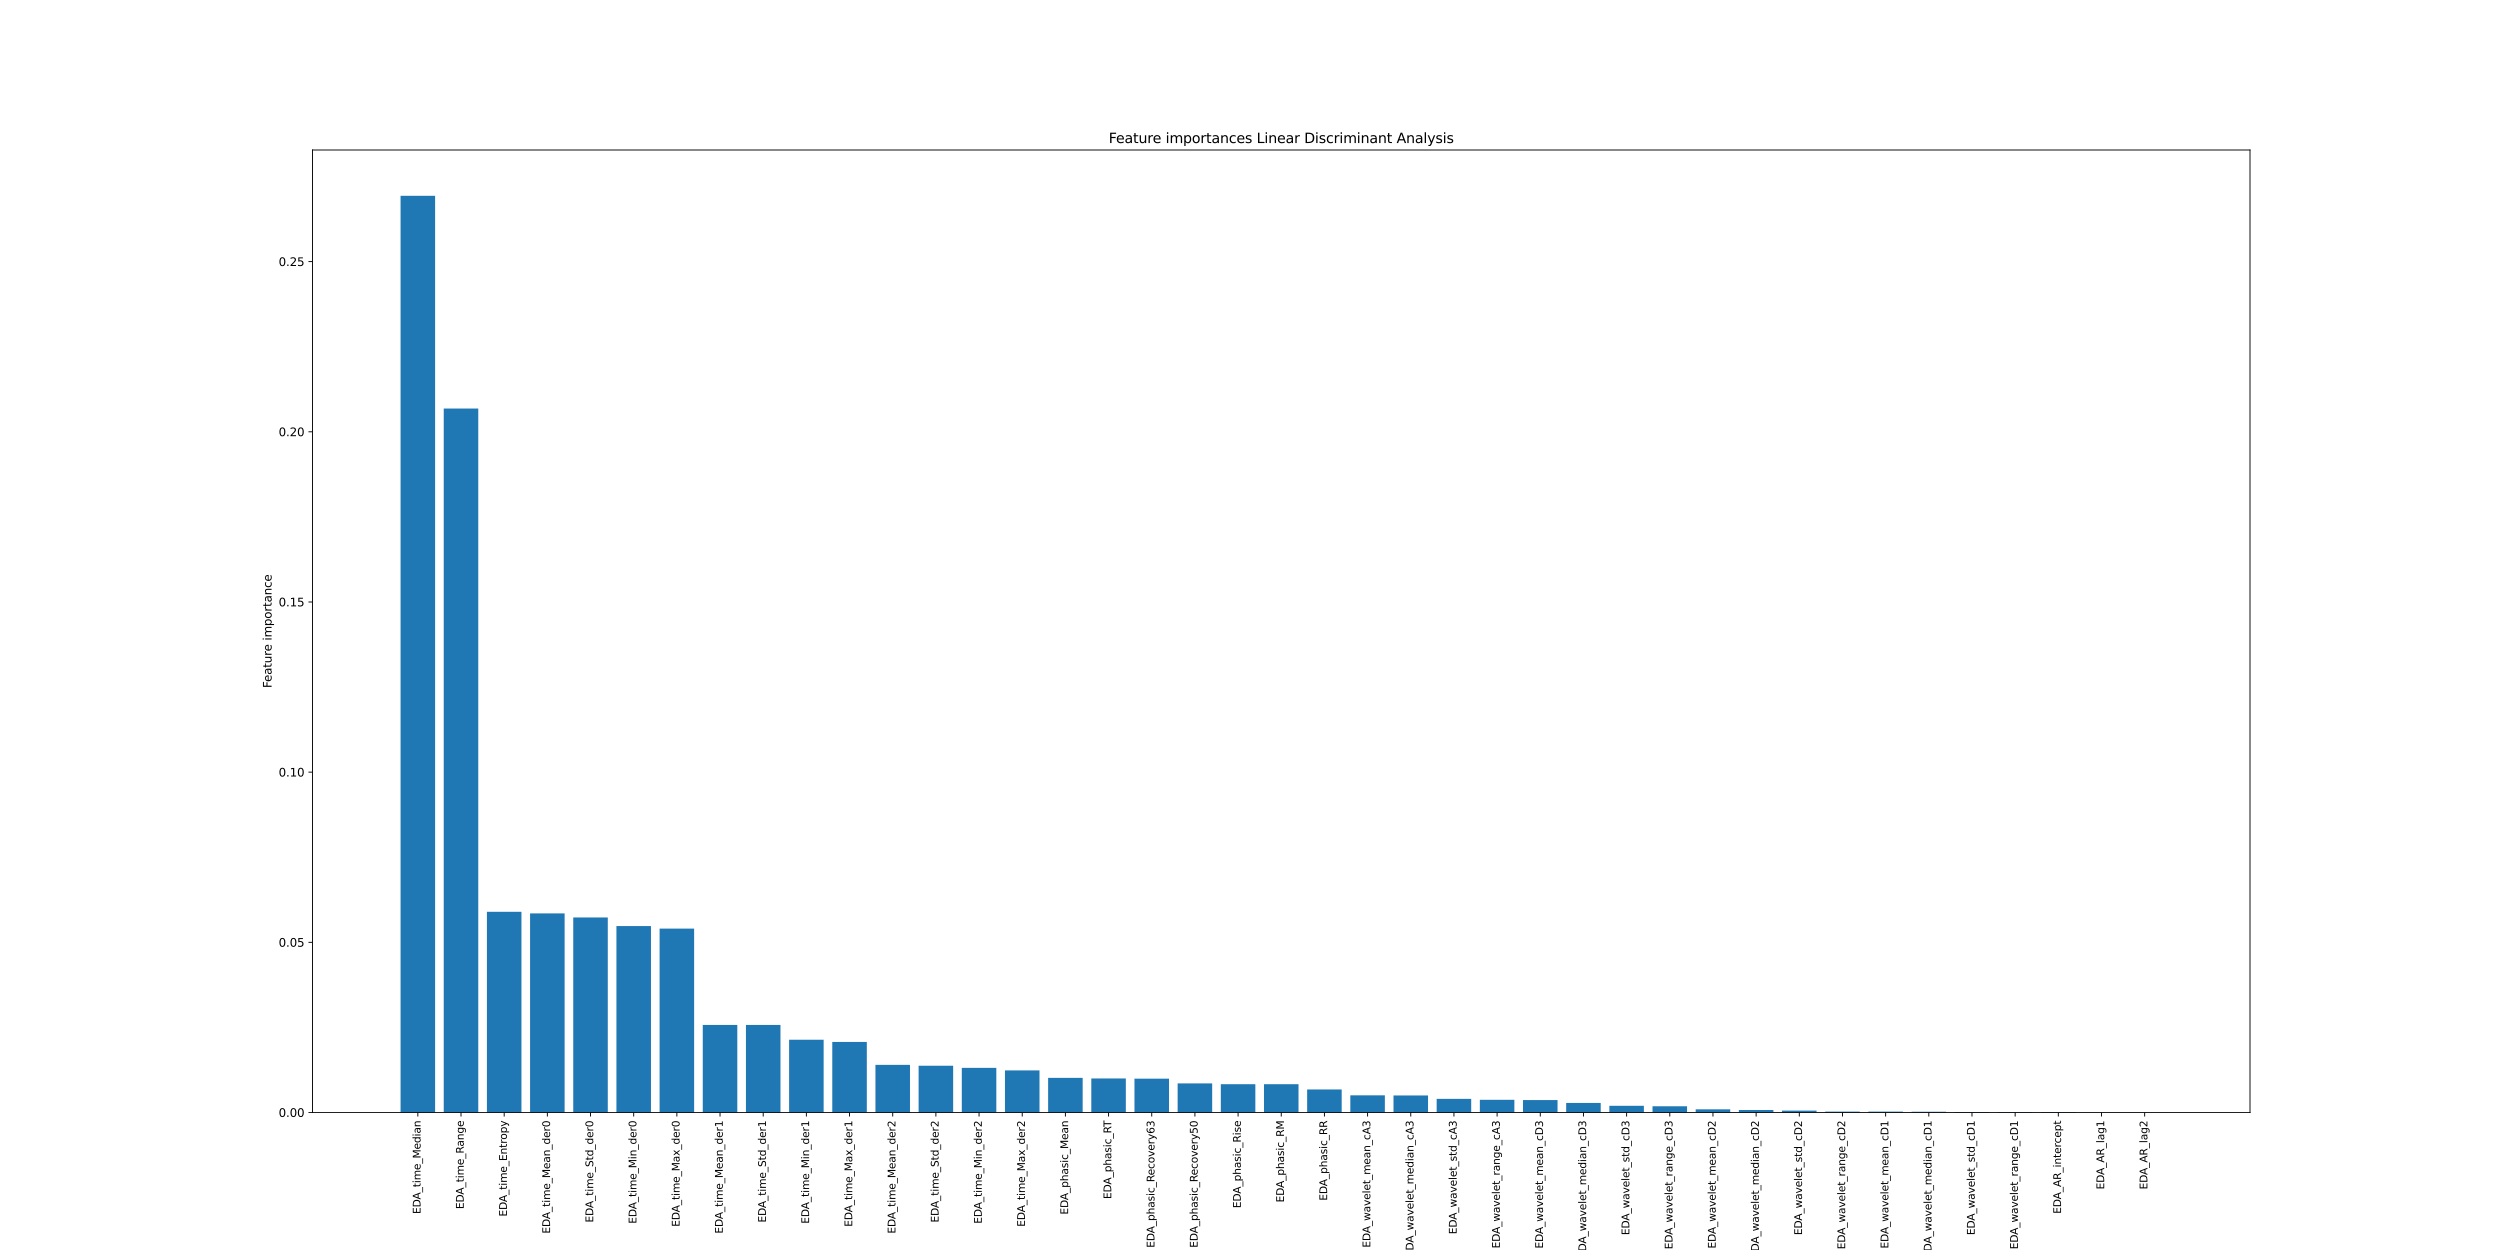 <?xml version="1.0" encoding="utf-8" standalone="no"?>
<!DOCTYPE svg PUBLIC "-//W3C//DTD SVG 1.1//EN"
  "http://www.w3.org/Graphics/SVG/1.1/DTD/svg11.dtd">
<svg xmlns:xlink="http://www.w3.org/1999/xlink" width="2160pt" height="1080pt" viewBox="0 0 2160 1080" xmlns="http://www.w3.org/2000/svg" version="1.1">
 <defs>
  <style type="text/css">*{stroke-linejoin: round; stroke-linecap: butt}</style>
 </defs>
 <g id="figure_1">
  <g id="patch_1">
   <path d="M 0 1080 
L 2160 1080 
L 2160 0 
L 0 0 
z
" style="fill: #ffffff"/>
  </g>
  <g id="axes_1">
   <g id="patch_2">
    <path d="M 270 961.2 
L 1944 961.2 
L 1944 129.6 
L 270 129.6 
z
" style="fill: #ffffff"/>
   </g>
   <g id="patch_3">
    <path d="M 346.091 961.2 
L 375.93 961.2 
L 375.93 169.2 
L 346.091 169.2 
z
" clip-path="url(#ped2dcad7d1)" style="fill: #1f77b4"/>
   </g>
   <g id="patch_4">
    <path d="M 383.39 961.2 
L 413.23 961.2 
L 413.23 352.961 
L 383.39 352.961 
z
" clip-path="url(#ped2dcad7d1)" style="fill: #1f77b4"/>
   </g>
   <g id="patch_5">
    <path d="M 420.69 961.2 
L 450.529 961.2 
L 450.529 787.781 
L 420.69 787.781 
z
" clip-path="url(#ped2dcad7d1)" style="fill: #1f77b4"/>
   </g>
   <g id="patch_6">
    <path d="M 457.989 961.2 
L 487.829 961.2 
L 487.829 789.169 
L 457.989 789.169 
z
" clip-path="url(#ped2dcad7d1)" style="fill: #1f77b4"/>
   </g>
   <g id="patch_7">
    <path d="M 495.289 961.2 
L 525.128 961.2 
L 525.128 792.69 
L 495.289 792.69 
z
" clip-path="url(#ped2dcad7d1)" style="fill: #1f77b4"/>
   </g>
   <g id="patch_8">
    <path d="M 532.588 961.2 
L 562.428 961.2 
L 562.428 800.1 
L 532.588 800.1 
z
" clip-path="url(#ped2dcad7d1)" style="fill: #1f77b4"/>
   </g>
   <g id="patch_9">
    <path d="M 569.888 961.2 
L 599.727 961.2 
L 599.727 802.305 
L 569.888 802.305 
z
" clip-path="url(#ped2dcad7d1)" style="fill: #1f77b4"/>
   </g>
   <g id="patch_10">
    <path d="M 607.187 961.2 
L 637.027 961.2 
L 637.027 885.54 
L 607.187 885.54 
z
" clip-path="url(#ped2dcad7d1)" style="fill: #1f77b4"/>
   </g>
   <g id="patch_11">
    <path d="M 644.487 961.2 
L 674.326 961.2 
L 674.326 885.54 
L 644.487 885.54 
z
" clip-path="url(#ped2dcad7d1)" style="fill: #1f77b4"/>
   </g>
   <g id="patch_12">
    <path d="M 681.786 961.2 
L 711.626 961.2 
L 711.626 898.338 
L 681.786 898.338 
z
" clip-path="url(#ped2dcad7d1)" style="fill: #1f77b4"/>
   </g>
   <g id="patch_13">
    <path d="M 719.086 961.2 
L 748.925 961.2 
L 748.925 900.238 
L 719.086 900.238 
z
" clip-path="url(#ped2dcad7d1)" style="fill: #1f77b4"/>
   </g>
   <g id="patch_14">
    <path d="M 756.385 961.2 
L 786.225 961.2 
L 786.225 920.045 
L 756.385 920.045 
z
" clip-path="url(#ped2dcad7d1)" style="fill: #1f77b4"/>
   </g>
   <g id="patch_15">
    <path d="M 793.684 961.2 
L 823.524 961.2 
L 823.524 920.823 
L 793.684 920.823 
z
" clip-path="url(#ped2dcad7d1)" style="fill: #1f77b4"/>
   </g>
   <g id="patch_16">
    <path d="M 830.984 961.2 
L 860.824 961.2 
L 860.824 922.61 
L 830.984 922.61 
z
" clip-path="url(#ped2dcad7d1)" style="fill: #1f77b4"/>
   </g>
   <g id="patch_17">
    <path d="M 868.283 961.2 
L 898.123 961.2 
L 898.123 924.814 
L 868.283 924.814 
z
" clip-path="url(#ped2dcad7d1)" style="fill: #1f77b4"/>
   </g>
   <g id="patch_18">
    <path d="M 905.583 961.2 
L 935.422 961.2 
L 935.422 931.284 
L 905.583 931.284 
z
" clip-path="url(#ped2dcad7d1)" style="fill: #1f77b4"/>
   </g>
   <g id="patch_19">
    <path d="M 942.882 961.2 
L 972.722 961.2 
L 972.722 931.814 
L 942.882 931.814 
z
" clip-path="url(#ped2dcad7d1)" style="fill: #1f77b4"/>
   </g>
   <g id="patch_20">
    <path d="M 980.182 961.2 
L 1010.021 961.2 
L 1010.021 931.966 
L 980.182 931.966 
z
" clip-path="url(#ped2dcad7d1)" style="fill: #1f77b4"/>
   </g>
   <g id="patch_21">
    <path d="M 1017.481 961.2 
L 1047.321 961.2 
L 1047.321 936.052 
L 1017.481 936.052 
z
" clip-path="url(#ped2dcad7d1)" style="fill: #1f77b4"/>
   </g>
   <g id="patch_22">
    <path d="M 1054.781 961.2 
L 1084.62 961.2 
L 1084.62 936.773 
L 1054.781 936.773 
z
" clip-path="url(#ped2dcad7d1)" style="fill: #1f77b4"/>
   </g>
   <g id="patch_23">
    <path d="M 1092.08 961.2 
L 1121.92 961.2 
L 1121.92 936.775 
L 1092.08 936.775 
z
" clip-path="url(#ped2dcad7d1)" style="fill: #1f77b4"/>
   </g>
   <g id="patch_24">
    <path d="M 1129.38 961.2 
L 1159.219 961.2 
L 1159.219 941.317 
L 1129.38 941.317 
z
" clip-path="url(#ped2dcad7d1)" style="fill: #1f77b4"/>
   </g>
   <g id="patch_25">
    <path d="M 1166.679 961.2 
L 1196.519 961.2 
L 1196.519 946.38 
L 1166.679 946.38 
z
" clip-path="url(#ped2dcad7d1)" style="fill: #1f77b4"/>
   </g>
   <g id="patch_26">
    <path d="M 1203.979 961.2 
L 1233.818 961.2 
L 1233.818 946.462 
L 1203.979 946.462 
z
" clip-path="url(#ped2dcad7d1)" style="fill: #1f77b4"/>
   </g>
   <g id="patch_27">
    <path d="M 1241.278 961.2 
L 1271.118 961.2 
L 1271.118 949.431 
L 1241.278 949.431 
z
" clip-path="url(#ped2dcad7d1)" style="fill: #1f77b4"/>
   </g>
   <g id="patch_28">
    <path d="M 1278.578 961.2 
L 1308.417 961.2 
L 1308.417 950.21 
L 1278.578 950.21 
z
" clip-path="url(#ped2dcad7d1)" style="fill: #1f77b4"/>
   </g>
   <g id="patch_29">
    <path d="M 1315.877 961.2 
L 1345.717 961.2 
L 1345.717 950.485 
L 1315.877 950.485 
z
" clip-path="url(#ped2dcad7d1)" style="fill: #1f77b4"/>
   </g>
   <g id="patch_30">
    <path d="M 1353.176 961.2 
L 1383.016 961.2 
L 1383.016 952.937 
L 1353.176 952.937 
z
" clip-path="url(#ped2dcad7d1)" style="fill: #1f77b4"/>
   </g>
   <g id="patch_31">
    <path d="M 1390.476 961.2 
L 1420.316 961.2 
L 1420.316 955.408 
L 1390.476 955.408 
z
" clip-path="url(#ped2dcad7d1)" style="fill: #1f77b4"/>
   </g>
   <g id="patch_32">
    <path d="M 1427.775 961.2 
L 1457.615 961.2 
L 1457.615 955.812 
L 1427.775 955.812 
z
" clip-path="url(#ped2dcad7d1)" style="fill: #1f77b4"/>
   </g>
   <g id="patch_33">
    <path d="M 1465.075 961.2 
L 1494.914 961.2 
L 1494.914 958.488 
L 1465.075 958.488 
z
" clip-path="url(#ped2dcad7d1)" style="fill: #1f77b4"/>
   </g>
   <g id="patch_34">
    <path d="M 1502.374 961.2 
L 1532.214 961.2 
L 1532.214 959.065 
L 1502.374 959.065 
z
" clip-path="url(#ped2dcad7d1)" style="fill: #1f77b4"/>
   </g>
   <g id="patch_35">
    <path d="M 1539.674 961.2 
L 1569.513 961.2 
L 1569.513 959.58 
L 1539.674 959.58 
z
" clip-path="url(#ped2dcad7d1)" style="fill: #1f77b4"/>
   </g>
   <g id="patch_36">
    <path d="M 1576.973 961.2 
L 1606.813 961.2 
L 1606.813 960.408 
L 1576.973 960.408 
z
" clip-path="url(#ped2dcad7d1)" style="fill: #1f77b4"/>
   </g>
   <g id="patch_37">
    <path d="M 1614.273 961.2 
L 1644.112 961.2 
L 1644.112 960.438 
L 1614.273 960.438 
z
" clip-path="url(#ped2dcad7d1)" style="fill: #1f77b4"/>
   </g>
   <g id="patch_38">
    <path d="M 1651.572 961.2 
L 1681.412 961.2 
L 1681.412 960.542 
L 1651.572 960.542 
z
" clip-path="url(#ped2dcad7d1)" style="fill: #1f77b4"/>
   </g>
   <g id="patch_39">
    <path d="M 1688.872 961.2 
L 1718.711 961.2 
L 1718.711 960.78 
L 1688.872 960.78 
z
" clip-path="url(#ped2dcad7d1)" style="fill: #1f77b4"/>
   </g>
   <g id="patch_40">
    <path d="M 1726.171 961.2 
L 1756.011 961.2 
L 1756.011 960.819 
L 1726.171 960.819 
z
" clip-path="url(#ped2dcad7d1)" style="fill: #1f77b4"/>
   </g>
   <g id="patch_41">
    <path d="M 1763.471 961.2 
L 1793.31 961.2 
L 1793.31 960.832 
L 1763.471 960.832 
z
" clip-path="url(#ped2dcad7d1)" style="fill: #1f77b4"/>
   </g>
   <g id="patch_42">
    <path d="M 1800.77 961.2 
L 1830.61 961.2 
L 1830.61 961.157 
L 1800.77 961.157 
z
" clip-path="url(#ped2dcad7d1)" style="fill: #1f77b4"/>
   </g>
   <g id="patch_43">
    <path d="M 1838.07 961.2 
L 1867.909 961.2 
L 1867.909 961.177 
L 1838.07 961.177 
z
" clip-path="url(#ped2dcad7d1)" style="fill: #1f77b4"/>
   </g>
   <g id="matplotlib.axis_1">
    <g id="xtick_1">
     <g id="line2d_1">
      <defs>
       <path id="m593ad31b8b" d="M 0 0 
L 0 3.5 
" style="stroke: #000000; stroke-width: 0.8"/>
      </defs>
      <g>
       <use xlink:href="#m593ad31b8b" x="361.011" y="961.2" style="stroke: #000000; stroke-width: 0.8"/>
      </g>
     </g>
     <g id="text_1">
      <!-- EDA_time_Median -->
      <g transform="translate(363.369 1048.885) rotate(-90) scale(0.09 -0.09)">
       <defs>
        <path id="DejaVuSans-45" d="M 628 4666 
L 3578 4666 
L 3578 4134 
L 1259 4134 
L 1259 2753 
L 3481 2753 
L 3481 2222 
L 1259 2222 
L 1259 531 
L 3634 531 
L 3634 0 
L 628 0 
L 628 4666 
z
" transform="scale(0.016)"/>
        <path id="DejaVuSans-44" d="M 1259 4147 
L 1259 519 
L 2022 519 
Q 2988 519 3436 956 
Q 3884 1394 3884 2338 
Q 3884 3275 3436 3711 
Q 2988 4147 2022 4147 
L 1259 4147 
z
M 628 4666 
L 1925 4666 
Q 3281 4666 3915 4102 
Q 4550 3538 4550 2338 
Q 4550 1131 3912 565 
Q 3275 0 1925 0 
L 628 0 
L 628 4666 
z
" transform="scale(0.016)"/>
        <path id="DejaVuSans-41" d="M 2188 4044 
L 1331 1722 
L 3047 1722 
L 2188 4044 
z
M 1831 4666 
L 2547 4666 
L 4325 0 
L 3669 0 
L 3244 1197 
L 1141 1197 
L 716 0 
L 50 0 
L 1831 4666 
z
" transform="scale(0.016)"/>
        <path id="DejaVuSans-5f" d="M 3263 -1063 
L 3263 -1509 
L -63 -1509 
L -63 -1063 
L 3263 -1063 
z
" transform="scale(0.016)"/>
        <path id="DejaVuSans-74" d="M 1172 4494 
L 1172 3500 
L 2356 3500 
L 2356 3053 
L 1172 3053 
L 1172 1153 
Q 1172 725 1289 603 
Q 1406 481 1766 481 
L 2356 481 
L 2356 0 
L 1766 0 
Q 1100 0 847 248 
Q 594 497 594 1153 
L 594 3053 
L 172 3053 
L 172 3500 
L 594 3500 
L 594 4494 
L 1172 4494 
z
" transform="scale(0.016)"/>
        <path id="DejaVuSans-69" d="M 603 3500 
L 1178 3500 
L 1178 0 
L 603 0 
L 603 3500 
z
M 603 4863 
L 1178 4863 
L 1178 4134 
L 603 4134 
L 603 4863 
z
" transform="scale(0.016)"/>
        <path id="DejaVuSans-6d" d="M 3328 2828 
Q 3544 3216 3844 3400 
Q 4144 3584 4550 3584 
Q 5097 3584 5394 3201 
Q 5691 2819 5691 2113 
L 5691 0 
L 5113 0 
L 5113 2094 
Q 5113 2597 4934 2840 
Q 4756 3084 4391 3084 
Q 3944 3084 3684 2787 
Q 3425 2491 3425 1978 
L 3425 0 
L 2847 0 
L 2847 2094 
Q 2847 2600 2669 2842 
Q 2491 3084 2119 3084 
Q 1678 3084 1418 2786 
Q 1159 2488 1159 1978 
L 1159 0 
L 581 0 
L 581 3500 
L 1159 3500 
L 1159 2956 
Q 1356 3278 1631 3431 
Q 1906 3584 2284 3584 
Q 2666 3584 2933 3390 
Q 3200 3197 3328 2828 
z
" transform="scale(0.016)"/>
        <path id="DejaVuSans-65" d="M 3597 1894 
L 3597 1613 
L 953 1613 
Q 991 1019 1311 708 
Q 1631 397 2203 397 
Q 2534 397 2845 478 
Q 3156 559 3463 722 
L 3463 178 
Q 3153 47 2828 -22 
Q 2503 -91 2169 -91 
Q 1331 -91 842 396 
Q 353 884 353 1716 
Q 353 2575 817 3079 
Q 1281 3584 2069 3584 
Q 2775 3584 3186 3129 
Q 3597 2675 3597 1894 
z
M 3022 2063 
Q 3016 2534 2758 2815 
Q 2500 3097 2075 3097 
Q 1594 3097 1305 2825 
Q 1016 2553 972 2059 
L 3022 2063 
z
" transform="scale(0.016)"/>
        <path id="DejaVuSans-4d" d="M 628 4666 
L 1569 4666 
L 2759 1491 
L 3956 4666 
L 4897 4666 
L 4897 0 
L 4281 0 
L 4281 4097 
L 3078 897 
L 2444 897 
L 1241 4097 
L 1241 0 
L 628 0 
L 628 4666 
z
" transform="scale(0.016)"/>
        <path id="DejaVuSans-64" d="M 2906 2969 
L 2906 4863 
L 3481 4863 
L 3481 0 
L 2906 0 
L 2906 525 
Q 2725 213 2448 61 
Q 2172 -91 1784 -91 
Q 1150 -91 751 415 
Q 353 922 353 1747 
Q 353 2572 751 3078 
Q 1150 3584 1784 3584 
Q 2172 3584 2448 3432 
Q 2725 3281 2906 2969 
z
M 947 1747 
Q 947 1113 1208 752 
Q 1469 391 1925 391 
Q 2381 391 2643 752 
Q 2906 1113 2906 1747 
Q 2906 2381 2643 2742 
Q 2381 3103 1925 3103 
Q 1469 3103 1208 2742 
Q 947 2381 947 1747 
z
" transform="scale(0.016)"/>
        <path id="DejaVuSans-61" d="M 2194 1759 
Q 1497 1759 1228 1600 
Q 959 1441 959 1056 
Q 959 750 1161 570 
Q 1363 391 1709 391 
Q 2188 391 2477 730 
Q 2766 1069 2766 1631 
L 2766 1759 
L 2194 1759 
z
M 3341 1997 
L 3341 0 
L 2766 0 
L 2766 531 
Q 2569 213 2275 61 
Q 1981 -91 1556 -91 
Q 1019 -91 701 211 
Q 384 513 384 1019 
Q 384 1609 779 1909 
Q 1175 2209 1959 2209 
L 2766 2209 
L 2766 2266 
Q 2766 2663 2505 2880 
Q 2244 3097 1772 3097 
Q 1472 3097 1187 3025 
Q 903 2953 641 2809 
L 641 3341 
Q 956 3463 1253 3523 
Q 1550 3584 1831 3584 
Q 2591 3584 2966 3190 
Q 3341 2797 3341 1997 
z
" transform="scale(0.016)"/>
        <path id="DejaVuSans-6e" d="M 3513 2113 
L 3513 0 
L 2938 0 
L 2938 2094 
Q 2938 2591 2744 2837 
Q 2550 3084 2163 3084 
Q 1697 3084 1428 2787 
Q 1159 2491 1159 1978 
L 1159 0 
L 581 0 
L 581 3500 
L 1159 3500 
L 1159 2956 
Q 1366 3272 1645 3428 
Q 1925 3584 2291 3584 
Q 2894 3584 3203 3211 
Q 3513 2838 3513 2113 
z
" transform="scale(0.016)"/>
       </defs>
       <use xlink:href="#DejaVuSans-45"/>
       <use xlink:href="#DejaVuSans-44" x="63.184"/>
       <use xlink:href="#DejaVuSans-41" x="138.436"/>
       <use xlink:href="#DejaVuSans-5f" x="206.844"/>
       <use xlink:href="#DejaVuSans-74" x="256.844"/>
       <use xlink:href="#DejaVuSans-69" x="296.053"/>
       <use xlink:href="#DejaVuSans-6d" x="323.836"/>
       <use xlink:href="#DejaVuSans-65" x="421.248"/>
       <use xlink:href="#DejaVuSans-5f" x="482.771"/>
       <use xlink:href="#DejaVuSans-4d" x="532.771"/>
       <use xlink:href="#DejaVuSans-65" x="619.051"/>
       <use xlink:href="#DejaVuSans-64" x="680.574"/>
       <use xlink:href="#DejaVuSans-69" x="744.051"/>
       <use xlink:href="#DejaVuSans-61" x="771.834"/>
       <use xlink:href="#DejaVuSans-6e" x="833.113"/>
      </g>
     </g>
    </g>
    <g id="xtick_2">
     <g id="line2d_2">
      <g>
       <use xlink:href="#m593ad31b8b" x="398.31" y="961.2" style="stroke: #000000; stroke-width: 0.8"/>
      </g>
     </g>
     <g id="text_2">
      <!-- EDA_time_Range -->
      <g transform="translate(400.668 1044.67) rotate(-90) scale(0.09 -0.09)">
       <defs>
        <path id="DejaVuSans-52" d="M 2841 2188 
Q 3044 2119 3236 1894 
Q 3428 1669 3622 1275 
L 4263 0 
L 3584 0 
L 2988 1197 
Q 2756 1666 2539 1819 
Q 2322 1972 1947 1972 
L 1259 1972 
L 1259 0 
L 628 0 
L 628 4666 
L 2053 4666 
Q 2853 4666 3247 4331 
Q 3641 3997 3641 3322 
Q 3641 2881 3436 2590 
Q 3231 2300 2841 2188 
z
M 1259 4147 
L 1259 2491 
L 2053 2491 
Q 2509 2491 2742 2702 
Q 2975 2913 2975 3322 
Q 2975 3731 2742 3939 
Q 2509 4147 2053 4147 
L 1259 4147 
z
" transform="scale(0.016)"/>
        <path id="DejaVuSans-67" d="M 2906 1791 
Q 2906 2416 2648 2759 
Q 2391 3103 1925 3103 
Q 1463 3103 1205 2759 
Q 947 2416 947 1791 
Q 947 1169 1205 825 
Q 1463 481 1925 481 
Q 2391 481 2648 825 
Q 2906 1169 2906 1791 
z
M 3481 434 
Q 3481 -459 3084 -895 
Q 2688 -1331 1869 -1331 
Q 1566 -1331 1297 -1286 
Q 1028 -1241 775 -1147 
L 775 -588 
Q 1028 -725 1275 -790 
Q 1522 -856 1778 -856 
Q 2344 -856 2625 -561 
Q 2906 -266 2906 331 
L 2906 616 
Q 2728 306 2450 153 
Q 2172 0 1784 0 
Q 1141 0 747 490 
Q 353 981 353 1791 
Q 353 2603 747 3093 
Q 1141 3584 1784 3584 
Q 2172 3584 2450 3431 
Q 2728 3278 2906 2969 
L 2906 3500 
L 3481 3500 
L 3481 434 
z
" transform="scale(0.016)"/>
       </defs>
       <use xlink:href="#DejaVuSans-45"/>
       <use xlink:href="#DejaVuSans-44" x="63.184"/>
       <use xlink:href="#DejaVuSans-41" x="138.436"/>
       <use xlink:href="#DejaVuSans-5f" x="206.844"/>
       <use xlink:href="#DejaVuSans-74" x="256.844"/>
       <use xlink:href="#DejaVuSans-69" x="296.053"/>
       <use xlink:href="#DejaVuSans-6d" x="323.836"/>
       <use xlink:href="#DejaVuSans-65" x="421.248"/>
       <use xlink:href="#DejaVuSans-5f" x="482.771"/>
       <use xlink:href="#DejaVuSans-52" x="532.771"/>
       <use xlink:href="#DejaVuSans-61" x="600.004"/>
       <use xlink:href="#DejaVuSans-6e" x="661.283"/>
       <use xlink:href="#DejaVuSans-67" x="724.662"/>
       <use xlink:href="#DejaVuSans-65" x="788.139"/>
      </g>
     </g>
    </g>
    <g id="xtick_3">
     <g id="line2d_3">
      <g>
       <use xlink:href="#m593ad31b8b" x="435.61" y="961.2" style="stroke: #000000; stroke-width: 0.8"/>
      </g>
     </g>
     <g id="text_3">
      <!-- EDA_time_Entropy -->
      <g transform="translate(437.968 1051.112) rotate(-90) scale(0.09 -0.09)">
       <defs>
        <path id="DejaVuSans-72" d="M 2631 2963 
Q 2534 3019 2420 3045 
Q 2306 3072 2169 3072 
Q 1681 3072 1420 2755 
Q 1159 2438 1159 1844 
L 1159 0 
L 581 0 
L 581 3500 
L 1159 3500 
L 1159 2956 
Q 1341 3275 1631 3429 
Q 1922 3584 2338 3584 
Q 2397 3584 2469 3576 
Q 2541 3569 2628 3553 
L 2631 2963 
z
" transform="scale(0.016)"/>
        <path id="DejaVuSans-6f" d="M 1959 3097 
Q 1497 3097 1228 2736 
Q 959 2375 959 1747 
Q 959 1119 1226 758 
Q 1494 397 1959 397 
Q 2419 397 2687 759 
Q 2956 1122 2956 1747 
Q 2956 2369 2687 2733 
Q 2419 3097 1959 3097 
z
M 1959 3584 
Q 2709 3584 3137 3096 
Q 3566 2609 3566 1747 
Q 3566 888 3137 398 
Q 2709 -91 1959 -91 
Q 1206 -91 779 398 
Q 353 888 353 1747 
Q 353 2609 779 3096 
Q 1206 3584 1959 3584 
z
" transform="scale(0.016)"/>
        <path id="DejaVuSans-70" d="M 1159 525 
L 1159 -1331 
L 581 -1331 
L 581 3500 
L 1159 3500 
L 1159 2969 
Q 1341 3281 1617 3432 
Q 1894 3584 2278 3584 
Q 2916 3584 3314 3078 
Q 3713 2572 3713 1747 
Q 3713 922 3314 415 
Q 2916 -91 2278 -91 
Q 1894 -91 1617 61 
Q 1341 213 1159 525 
z
M 3116 1747 
Q 3116 2381 2855 2742 
Q 2594 3103 2138 3103 
Q 1681 3103 1420 2742 
Q 1159 2381 1159 1747 
Q 1159 1113 1420 752 
Q 1681 391 2138 391 
Q 2594 391 2855 752 
Q 3116 1113 3116 1747 
z
" transform="scale(0.016)"/>
        <path id="DejaVuSans-79" d="M 2059 -325 
Q 1816 -950 1584 -1140 
Q 1353 -1331 966 -1331 
L 506 -1331 
L 506 -850 
L 844 -850 
Q 1081 -850 1212 -737 
Q 1344 -625 1503 -206 
L 1606 56 
L 191 3500 
L 800 3500 
L 1894 763 
L 2988 3500 
L 3597 3500 
L 2059 -325 
z
" transform="scale(0.016)"/>
       </defs>
       <use xlink:href="#DejaVuSans-45"/>
       <use xlink:href="#DejaVuSans-44" x="63.184"/>
       <use xlink:href="#DejaVuSans-41" x="138.436"/>
       <use xlink:href="#DejaVuSans-5f" x="206.844"/>
       <use xlink:href="#DejaVuSans-74" x="256.844"/>
       <use xlink:href="#DejaVuSans-69" x="296.053"/>
       <use xlink:href="#DejaVuSans-6d" x="323.836"/>
       <use xlink:href="#DejaVuSans-65" x="421.248"/>
       <use xlink:href="#DejaVuSans-5f" x="482.771"/>
       <use xlink:href="#DejaVuSans-45" x="532.771"/>
       <use xlink:href="#DejaVuSans-6e" x="595.955"/>
       <use xlink:href="#DejaVuSans-74" x="659.334"/>
       <use xlink:href="#DejaVuSans-72" x="698.543"/>
       <use xlink:href="#DejaVuSans-6f" x="737.406"/>
       <use xlink:href="#DejaVuSans-70" x="798.588"/>
       <use xlink:href="#DejaVuSans-79" x="862.064"/>
      </g>
     </g>
    </g>
    <g id="xtick_4">
     <g id="line2d_4">
      <g>
       <use xlink:href="#m593ad31b8b" x="472.909" y="961.2" style="stroke: #000000; stroke-width: 0.8"/>
      </g>
     </g>
     <g id="text_4">
      <!-- EDA_time_Mean_der0 -->
      <g transform="translate(475.267 1065.849) rotate(-90) scale(0.09 -0.09)">
       <defs>
        <path id="DejaVuSans-30" d="M 2034 4250 
Q 1547 4250 1301 3770 
Q 1056 3291 1056 2328 
Q 1056 1369 1301 889 
Q 1547 409 2034 409 
Q 2525 409 2770 889 
Q 3016 1369 3016 2328 
Q 3016 3291 2770 3770 
Q 2525 4250 2034 4250 
z
M 2034 4750 
Q 2819 4750 3233 4129 
Q 3647 3509 3647 2328 
Q 3647 1150 3233 529 
Q 2819 -91 2034 -91 
Q 1250 -91 836 529 
Q 422 1150 422 2328 
Q 422 3509 836 4129 
Q 1250 4750 2034 4750 
z
" transform="scale(0.016)"/>
       </defs>
       <use xlink:href="#DejaVuSans-45"/>
       <use xlink:href="#DejaVuSans-44" x="63.184"/>
       <use xlink:href="#DejaVuSans-41" x="138.436"/>
       <use xlink:href="#DejaVuSans-5f" x="206.844"/>
       <use xlink:href="#DejaVuSans-74" x="256.844"/>
       <use xlink:href="#DejaVuSans-69" x="296.053"/>
       <use xlink:href="#DejaVuSans-6d" x="323.836"/>
       <use xlink:href="#DejaVuSans-65" x="421.248"/>
       <use xlink:href="#DejaVuSans-5f" x="482.771"/>
       <use xlink:href="#DejaVuSans-4d" x="532.771"/>
       <use xlink:href="#DejaVuSans-65" x="619.051"/>
       <use xlink:href="#DejaVuSans-61" x="680.574"/>
       <use xlink:href="#DejaVuSans-6e" x="741.854"/>
       <use xlink:href="#DejaVuSans-5f" x="805.232"/>
       <use xlink:href="#DejaVuSans-64" x="855.232"/>
       <use xlink:href="#DejaVuSans-65" x="918.709"/>
       <use xlink:href="#DejaVuSans-72" x="980.232"/>
       <use xlink:href="#DejaVuSans-30" x="1021.346"/>
      </g>
     </g>
    </g>
    <g id="xtick_5">
     <g id="line2d_5">
      <g>
       <use xlink:href="#m593ad31b8b" x="510.209" y="961.2" style="stroke: #000000; stroke-width: 0.8"/>
      </g>
     </g>
     <g id="text_5">
      <!-- EDA_time_Std_der0 -->
      <g transform="translate(512.567 1056.282) rotate(-90) scale(0.09 -0.09)">
       <defs>
        <path id="DejaVuSans-53" d="M 3425 4513 
L 3425 3897 
Q 3066 4069 2747 4153 
Q 2428 4238 2131 4238 
Q 1616 4238 1336 4038 
Q 1056 3838 1056 3469 
Q 1056 3159 1242 3001 
Q 1428 2844 1947 2747 
L 2328 2669 
Q 3034 2534 3370 2195 
Q 3706 1856 3706 1288 
Q 3706 609 3251 259 
Q 2797 -91 1919 -91 
Q 1588 -91 1214 -16 
Q 841 59 441 206 
L 441 856 
Q 825 641 1194 531 
Q 1563 422 1919 422 
Q 2459 422 2753 634 
Q 3047 847 3047 1241 
Q 3047 1584 2836 1778 
Q 2625 1972 2144 2069 
L 1759 2144 
Q 1053 2284 737 2584 
Q 422 2884 422 3419 
Q 422 4038 858 4394 
Q 1294 4750 2059 4750 
Q 2388 4750 2728 4690 
Q 3069 4631 3425 4513 
z
" transform="scale(0.016)"/>
       </defs>
       <use xlink:href="#DejaVuSans-45"/>
       <use xlink:href="#DejaVuSans-44" x="63.184"/>
       <use xlink:href="#DejaVuSans-41" x="138.436"/>
       <use xlink:href="#DejaVuSans-5f" x="206.844"/>
       <use xlink:href="#DejaVuSans-74" x="256.844"/>
       <use xlink:href="#DejaVuSans-69" x="296.053"/>
       <use xlink:href="#DejaVuSans-6d" x="323.836"/>
       <use xlink:href="#DejaVuSans-65" x="421.248"/>
       <use xlink:href="#DejaVuSans-5f" x="482.771"/>
       <use xlink:href="#DejaVuSans-53" x="532.771"/>
       <use xlink:href="#DejaVuSans-74" x="596.248"/>
       <use xlink:href="#DejaVuSans-64" x="635.457"/>
       <use xlink:href="#DejaVuSans-5f" x="698.934"/>
       <use xlink:href="#DejaVuSans-64" x="748.934"/>
       <use xlink:href="#DejaVuSans-65" x="812.41"/>
       <use xlink:href="#DejaVuSans-72" x="873.934"/>
       <use xlink:href="#DejaVuSans-30" x="915.047"/>
      </g>
     </g>
    </g>
    <g id="xtick_6">
     <g id="line2d_6">
      <g>
       <use xlink:href="#m593ad31b8b" x="547.508" y="961.2" style="stroke: #000000; stroke-width: 0.8"/>
      </g>
     </g>
     <g id="text_6">
      <!-- EDA_time_Min_der0 -->
      <g transform="translate(549.866 1057.296) rotate(-90) scale(0.09 -0.09)">
       <use xlink:href="#DejaVuSans-45"/>
       <use xlink:href="#DejaVuSans-44" x="63.184"/>
       <use xlink:href="#DejaVuSans-41" x="138.436"/>
       <use xlink:href="#DejaVuSans-5f" x="206.844"/>
       <use xlink:href="#DejaVuSans-74" x="256.844"/>
       <use xlink:href="#DejaVuSans-69" x="296.053"/>
       <use xlink:href="#DejaVuSans-6d" x="323.836"/>
       <use xlink:href="#DejaVuSans-65" x="421.248"/>
       <use xlink:href="#DejaVuSans-5f" x="482.771"/>
       <use xlink:href="#DejaVuSans-4d" x="532.771"/>
       <use xlink:href="#DejaVuSans-69" x="619.051"/>
       <use xlink:href="#DejaVuSans-6e" x="646.834"/>
       <use xlink:href="#DejaVuSans-5f" x="710.213"/>
       <use xlink:href="#DejaVuSans-64" x="760.213"/>
       <use xlink:href="#DejaVuSans-65" x="823.689"/>
       <use xlink:href="#DejaVuSans-72" x="885.213"/>
       <use xlink:href="#DejaVuSans-30" x="926.326"/>
      </g>
     </g>
    </g>
    <g id="xtick_7">
     <g id="line2d_7">
      <g>
       <use xlink:href="#m593ad31b8b" x="584.807" y="961.2" style="stroke: #000000; stroke-width: 0.8"/>
      </g>
     </g>
     <g id="text_7">
      <!-- EDA_time_Max_der0 -->
      <g transform="translate(587.166 1059.934) rotate(-90) scale(0.09 -0.09)">
       <defs>
        <path id="DejaVuSans-78" d="M 3513 3500 
L 2247 1797 
L 3578 0 
L 2900 0 
L 1881 1375 
L 863 0 
L 184 0 
L 1544 1831 
L 300 3500 
L 978 3500 
L 1906 2253 
L 2834 3500 
L 3513 3500 
z
" transform="scale(0.016)"/>
       </defs>
       <use xlink:href="#DejaVuSans-45"/>
       <use xlink:href="#DejaVuSans-44" x="63.184"/>
       <use xlink:href="#DejaVuSans-41" x="138.436"/>
       <use xlink:href="#DejaVuSans-5f" x="206.844"/>
       <use xlink:href="#DejaVuSans-74" x="256.844"/>
       <use xlink:href="#DejaVuSans-69" x="296.053"/>
       <use xlink:href="#DejaVuSans-6d" x="323.836"/>
       <use xlink:href="#DejaVuSans-65" x="421.248"/>
       <use xlink:href="#DejaVuSans-5f" x="482.771"/>
       <use xlink:href="#DejaVuSans-4d" x="532.771"/>
       <use xlink:href="#DejaVuSans-61" x="619.051"/>
       <use xlink:href="#DejaVuSans-78" x="680.33"/>
       <use xlink:href="#DejaVuSans-5f" x="739.51"/>
       <use xlink:href="#DejaVuSans-64" x="789.51"/>
       <use xlink:href="#DejaVuSans-65" x="852.986"/>
       <use xlink:href="#DejaVuSans-72" x="914.51"/>
       <use xlink:href="#DejaVuSans-30" x="955.623"/>
      </g>
     </g>
    </g>
    <g id="xtick_8">
     <g id="line2d_8">
      <g>
       <use xlink:href="#m593ad31b8b" x="622.107" y="961.2" style="stroke: #000000; stroke-width: 0.8"/>
      </g>
     </g>
     <g id="text_8">
      <!-- EDA_time_Mean_der1 -->
      <g transform="translate(624.465 1065.849) rotate(-90) scale(0.09 -0.09)">
       <defs>
        <path id="DejaVuSans-31" d="M 794 531 
L 1825 531 
L 1825 4091 
L 703 3866 
L 703 4441 
L 1819 4666 
L 2450 4666 
L 2450 531 
L 3481 531 
L 3481 0 
L 794 0 
L 794 531 
z
" transform="scale(0.016)"/>
       </defs>
       <use xlink:href="#DejaVuSans-45"/>
       <use xlink:href="#DejaVuSans-44" x="63.184"/>
       <use xlink:href="#DejaVuSans-41" x="138.436"/>
       <use xlink:href="#DejaVuSans-5f" x="206.844"/>
       <use xlink:href="#DejaVuSans-74" x="256.844"/>
       <use xlink:href="#DejaVuSans-69" x="296.053"/>
       <use xlink:href="#DejaVuSans-6d" x="323.836"/>
       <use xlink:href="#DejaVuSans-65" x="421.248"/>
       <use xlink:href="#DejaVuSans-5f" x="482.771"/>
       <use xlink:href="#DejaVuSans-4d" x="532.771"/>
       <use xlink:href="#DejaVuSans-65" x="619.051"/>
       <use xlink:href="#DejaVuSans-61" x="680.574"/>
       <use xlink:href="#DejaVuSans-6e" x="741.854"/>
       <use xlink:href="#DejaVuSans-5f" x="805.232"/>
       <use xlink:href="#DejaVuSans-64" x="855.232"/>
       <use xlink:href="#DejaVuSans-65" x="918.709"/>
       <use xlink:href="#DejaVuSans-72" x="980.232"/>
       <use xlink:href="#DejaVuSans-31" x="1021.346"/>
      </g>
     </g>
    </g>
    <g id="xtick_9">
     <g id="line2d_9">
      <g>
       <use xlink:href="#m593ad31b8b" x="659.406" y="961.2" style="stroke: #000000; stroke-width: 0.8"/>
      </g>
     </g>
     <g id="text_9">
      <!-- EDA_time_Std_der1 -->
      <g transform="translate(661.765 1056.282) rotate(-90) scale(0.09 -0.09)">
       <use xlink:href="#DejaVuSans-45"/>
       <use xlink:href="#DejaVuSans-44" x="63.184"/>
       <use xlink:href="#DejaVuSans-41" x="138.436"/>
       <use xlink:href="#DejaVuSans-5f" x="206.844"/>
       <use xlink:href="#DejaVuSans-74" x="256.844"/>
       <use xlink:href="#DejaVuSans-69" x="296.053"/>
       <use xlink:href="#DejaVuSans-6d" x="323.836"/>
       <use xlink:href="#DejaVuSans-65" x="421.248"/>
       <use xlink:href="#DejaVuSans-5f" x="482.771"/>
       <use xlink:href="#DejaVuSans-53" x="532.771"/>
       <use xlink:href="#DejaVuSans-74" x="596.248"/>
       <use xlink:href="#DejaVuSans-64" x="635.457"/>
       <use xlink:href="#DejaVuSans-5f" x="698.934"/>
       <use xlink:href="#DejaVuSans-64" x="748.934"/>
       <use xlink:href="#DejaVuSans-65" x="812.41"/>
       <use xlink:href="#DejaVuSans-72" x="873.934"/>
       <use xlink:href="#DejaVuSans-31" x="915.047"/>
      </g>
     </g>
    </g>
    <g id="xtick_10">
     <g id="line2d_10">
      <g>
       <use xlink:href="#m593ad31b8b" x="696.706" y="961.2" style="stroke: #000000; stroke-width: 0.8"/>
      </g>
     </g>
     <g id="text_10">
      <!-- EDA_time_Min_der1 -->
      <g transform="translate(699.064 1057.296) rotate(-90) scale(0.09 -0.09)">
       <use xlink:href="#DejaVuSans-45"/>
       <use xlink:href="#DejaVuSans-44" x="63.184"/>
       <use xlink:href="#DejaVuSans-41" x="138.436"/>
       <use xlink:href="#DejaVuSans-5f" x="206.844"/>
       <use xlink:href="#DejaVuSans-74" x="256.844"/>
       <use xlink:href="#DejaVuSans-69" x="296.053"/>
       <use xlink:href="#DejaVuSans-6d" x="323.836"/>
       <use xlink:href="#DejaVuSans-65" x="421.248"/>
       <use xlink:href="#DejaVuSans-5f" x="482.771"/>
       <use xlink:href="#DejaVuSans-4d" x="532.771"/>
       <use xlink:href="#DejaVuSans-69" x="619.051"/>
       <use xlink:href="#DejaVuSans-6e" x="646.834"/>
       <use xlink:href="#DejaVuSans-5f" x="710.213"/>
       <use xlink:href="#DejaVuSans-64" x="760.213"/>
       <use xlink:href="#DejaVuSans-65" x="823.689"/>
       <use xlink:href="#DejaVuSans-72" x="885.213"/>
       <use xlink:href="#DejaVuSans-31" x="926.326"/>
      </g>
     </g>
    </g>
    <g id="xtick_11">
     <g id="line2d_11">
      <g>
       <use xlink:href="#m593ad31b8b" x="734.005" y="961.2" style="stroke: #000000; stroke-width: 0.8"/>
      </g>
     </g>
     <g id="text_11">
      <!-- EDA_time_Max_der1 -->
      <g transform="translate(736.364 1059.934) rotate(-90) scale(0.09 -0.09)">
       <use xlink:href="#DejaVuSans-45"/>
       <use xlink:href="#DejaVuSans-44" x="63.184"/>
       <use xlink:href="#DejaVuSans-41" x="138.436"/>
       <use xlink:href="#DejaVuSans-5f" x="206.844"/>
       <use xlink:href="#DejaVuSans-74" x="256.844"/>
       <use xlink:href="#DejaVuSans-69" x="296.053"/>
       <use xlink:href="#DejaVuSans-6d" x="323.836"/>
       <use xlink:href="#DejaVuSans-65" x="421.248"/>
       <use xlink:href="#DejaVuSans-5f" x="482.771"/>
       <use xlink:href="#DejaVuSans-4d" x="532.771"/>
       <use xlink:href="#DejaVuSans-61" x="619.051"/>
       <use xlink:href="#DejaVuSans-78" x="680.33"/>
       <use xlink:href="#DejaVuSans-5f" x="739.51"/>
       <use xlink:href="#DejaVuSans-64" x="789.51"/>
       <use xlink:href="#DejaVuSans-65" x="852.986"/>
       <use xlink:href="#DejaVuSans-72" x="914.51"/>
       <use xlink:href="#DejaVuSans-31" x="955.623"/>
      </g>
     </g>
    </g>
    <g id="xtick_12">
     <g id="line2d_12">
      <g>
       <use xlink:href="#m593ad31b8b" x="771.305" y="961.2" style="stroke: #000000; stroke-width: 0.8"/>
      </g>
     </g>
     <g id="text_12">
      <!-- EDA_time_Mean_der2 -->
      <g transform="translate(773.663 1065.849) rotate(-90) scale(0.09 -0.09)">
       <defs>
        <path id="DejaVuSans-32" d="M 1228 531 
L 3431 531 
L 3431 0 
L 469 0 
L 469 531 
Q 828 903 1448 1529 
Q 2069 2156 2228 2338 
Q 2531 2678 2651 2914 
Q 2772 3150 2772 3378 
Q 2772 3750 2511 3984 
Q 2250 4219 1831 4219 
Q 1534 4219 1204 4116 
Q 875 4013 500 3803 
L 500 4441 
Q 881 4594 1212 4672 
Q 1544 4750 1819 4750 
Q 2544 4750 2975 4387 
Q 3406 4025 3406 3419 
Q 3406 3131 3298 2873 
Q 3191 2616 2906 2266 
Q 2828 2175 2409 1742 
Q 1991 1309 1228 531 
z
" transform="scale(0.016)"/>
       </defs>
       <use xlink:href="#DejaVuSans-45"/>
       <use xlink:href="#DejaVuSans-44" x="63.184"/>
       <use xlink:href="#DejaVuSans-41" x="138.436"/>
       <use xlink:href="#DejaVuSans-5f" x="206.844"/>
       <use xlink:href="#DejaVuSans-74" x="256.844"/>
       <use xlink:href="#DejaVuSans-69" x="296.053"/>
       <use xlink:href="#DejaVuSans-6d" x="323.836"/>
       <use xlink:href="#DejaVuSans-65" x="421.248"/>
       <use xlink:href="#DejaVuSans-5f" x="482.771"/>
       <use xlink:href="#DejaVuSans-4d" x="532.771"/>
       <use xlink:href="#DejaVuSans-65" x="619.051"/>
       <use xlink:href="#DejaVuSans-61" x="680.574"/>
       <use xlink:href="#DejaVuSans-6e" x="741.854"/>
       <use xlink:href="#DejaVuSans-5f" x="805.232"/>
       <use xlink:href="#DejaVuSans-64" x="855.232"/>
       <use xlink:href="#DejaVuSans-65" x="918.709"/>
       <use xlink:href="#DejaVuSans-72" x="980.232"/>
       <use xlink:href="#DejaVuSans-32" x="1021.346"/>
      </g>
     </g>
    </g>
    <g id="xtick_13">
     <g id="line2d_13">
      <g>
       <use xlink:href="#m593ad31b8b" x="808.604" y="961.2" style="stroke: #000000; stroke-width: 0.8"/>
      </g>
     </g>
     <g id="text_13">
      <!-- EDA_time_Std_der2 -->
      <g transform="translate(810.963 1056.282) rotate(-90) scale(0.09 -0.09)">
       <use xlink:href="#DejaVuSans-45"/>
       <use xlink:href="#DejaVuSans-44" x="63.184"/>
       <use xlink:href="#DejaVuSans-41" x="138.436"/>
       <use xlink:href="#DejaVuSans-5f" x="206.844"/>
       <use xlink:href="#DejaVuSans-74" x="256.844"/>
       <use xlink:href="#DejaVuSans-69" x="296.053"/>
       <use xlink:href="#DejaVuSans-6d" x="323.836"/>
       <use xlink:href="#DejaVuSans-65" x="421.248"/>
       <use xlink:href="#DejaVuSans-5f" x="482.771"/>
       <use xlink:href="#DejaVuSans-53" x="532.771"/>
       <use xlink:href="#DejaVuSans-74" x="596.248"/>
       <use xlink:href="#DejaVuSans-64" x="635.457"/>
       <use xlink:href="#DejaVuSans-5f" x="698.934"/>
       <use xlink:href="#DejaVuSans-64" x="748.934"/>
       <use xlink:href="#DejaVuSans-65" x="812.41"/>
       <use xlink:href="#DejaVuSans-72" x="873.934"/>
       <use xlink:href="#DejaVuSans-32" x="915.047"/>
      </g>
     </g>
    </g>
    <g id="xtick_14">
     <g id="line2d_14">
      <g>
       <use xlink:href="#m593ad31b8b" x="845.904" y="961.2" style="stroke: #000000; stroke-width: 0.8"/>
      </g>
     </g>
     <g id="text_14">
      <!-- EDA_time_Min_der2 -->
      <g transform="translate(848.262 1057.296) rotate(-90) scale(0.09 -0.09)">
       <use xlink:href="#DejaVuSans-45"/>
       <use xlink:href="#DejaVuSans-44" x="63.184"/>
       <use xlink:href="#DejaVuSans-41" x="138.436"/>
       <use xlink:href="#DejaVuSans-5f" x="206.844"/>
       <use xlink:href="#DejaVuSans-74" x="256.844"/>
       <use xlink:href="#DejaVuSans-69" x="296.053"/>
       <use xlink:href="#DejaVuSans-6d" x="323.836"/>
       <use xlink:href="#DejaVuSans-65" x="421.248"/>
       <use xlink:href="#DejaVuSans-5f" x="482.771"/>
       <use xlink:href="#DejaVuSans-4d" x="532.771"/>
       <use xlink:href="#DejaVuSans-69" x="619.051"/>
       <use xlink:href="#DejaVuSans-6e" x="646.834"/>
       <use xlink:href="#DejaVuSans-5f" x="710.213"/>
       <use xlink:href="#DejaVuSans-64" x="760.213"/>
       <use xlink:href="#DejaVuSans-65" x="823.689"/>
       <use xlink:href="#DejaVuSans-72" x="885.213"/>
       <use xlink:href="#DejaVuSans-32" x="926.326"/>
      </g>
     </g>
    </g>
    <g id="xtick_15">
     <g id="line2d_15">
      <g>
       <use xlink:href="#m593ad31b8b" x="883.203" y="961.2" style="stroke: #000000; stroke-width: 0.8"/>
      </g>
     </g>
     <g id="text_15">
      <!-- EDA_time_Max_der2 -->
      <g transform="translate(885.561 1059.934) rotate(-90) scale(0.09 -0.09)">
       <use xlink:href="#DejaVuSans-45"/>
       <use xlink:href="#DejaVuSans-44" x="63.184"/>
       <use xlink:href="#DejaVuSans-41" x="138.436"/>
       <use xlink:href="#DejaVuSans-5f" x="206.844"/>
       <use xlink:href="#DejaVuSans-74" x="256.844"/>
       <use xlink:href="#DejaVuSans-69" x="296.053"/>
       <use xlink:href="#DejaVuSans-6d" x="323.836"/>
       <use xlink:href="#DejaVuSans-65" x="421.248"/>
       <use xlink:href="#DejaVuSans-5f" x="482.771"/>
       <use xlink:href="#DejaVuSans-4d" x="532.771"/>
       <use xlink:href="#DejaVuSans-61" x="619.051"/>
       <use xlink:href="#DejaVuSans-78" x="680.33"/>
       <use xlink:href="#DejaVuSans-5f" x="739.51"/>
       <use xlink:href="#DejaVuSans-64" x="789.51"/>
       <use xlink:href="#DejaVuSans-65" x="852.986"/>
       <use xlink:href="#DejaVuSans-72" x="914.51"/>
       <use xlink:href="#DejaVuSans-32" x="955.623"/>
      </g>
     </g>
    </g>
    <g id="xtick_16">
     <g id="line2d_16">
      <g>
       <use xlink:href="#m593ad31b8b" x="920.503" y="961.2" style="stroke: #000000; stroke-width: 0.8"/>
      </g>
     </g>
     <g id="text_16">
      <!-- EDA_phasic_Mean -->
      <g transform="translate(922.861 1049.408) rotate(-90) scale(0.09 -0.09)">
       <defs>
        <path id="DejaVuSans-68" d="M 3513 2113 
L 3513 0 
L 2938 0 
L 2938 2094 
Q 2938 2591 2744 2837 
Q 2550 3084 2163 3084 
Q 1697 3084 1428 2787 
Q 1159 2491 1159 1978 
L 1159 0 
L 581 0 
L 581 4863 
L 1159 4863 
L 1159 2956 
Q 1366 3272 1645 3428 
Q 1925 3584 2291 3584 
Q 2894 3584 3203 3211 
Q 3513 2838 3513 2113 
z
" transform="scale(0.016)"/>
        <path id="DejaVuSans-73" d="M 2834 3397 
L 2834 2853 
Q 2591 2978 2328 3040 
Q 2066 3103 1784 3103 
Q 1356 3103 1142 2972 
Q 928 2841 928 2578 
Q 928 2378 1081 2264 
Q 1234 2150 1697 2047 
L 1894 2003 
Q 2506 1872 2764 1633 
Q 3022 1394 3022 966 
Q 3022 478 2636 193 
Q 2250 -91 1575 -91 
Q 1294 -91 989 -36 
Q 684 19 347 128 
L 347 722 
Q 666 556 975 473 
Q 1284 391 1588 391 
Q 1994 391 2212 530 
Q 2431 669 2431 922 
Q 2431 1156 2273 1281 
Q 2116 1406 1581 1522 
L 1381 1569 
Q 847 1681 609 1914 
Q 372 2147 372 2553 
Q 372 3047 722 3315 
Q 1072 3584 1716 3584 
Q 2034 3584 2315 3537 
Q 2597 3491 2834 3397 
z
" transform="scale(0.016)"/>
        <path id="DejaVuSans-63" d="M 3122 3366 
L 3122 2828 
Q 2878 2963 2633 3030 
Q 2388 3097 2138 3097 
Q 1578 3097 1268 2742 
Q 959 2388 959 1747 
Q 959 1106 1268 751 
Q 1578 397 2138 397 
Q 2388 397 2633 464 
Q 2878 531 3122 666 
L 3122 134 
Q 2881 22 2623 -34 
Q 2366 -91 2075 -91 
Q 1284 -91 818 406 
Q 353 903 353 1747 
Q 353 2603 823 3093 
Q 1294 3584 2113 3584 
Q 2378 3584 2631 3529 
Q 2884 3475 3122 3366 
z
" transform="scale(0.016)"/>
       </defs>
       <use xlink:href="#DejaVuSans-45"/>
       <use xlink:href="#DejaVuSans-44" x="63.184"/>
       <use xlink:href="#DejaVuSans-41" x="138.436"/>
       <use xlink:href="#DejaVuSans-5f" x="206.844"/>
       <use xlink:href="#DejaVuSans-70" x="256.844"/>
       <use xlink:href="#DejaVuSans-68" x="320.32"/>
       <use xlink:href="#DejaVuSans-61" x="383.699"/>
       <use xlink:href="#DejaVuSans-73" x="444.979"/>
       <use xlink:href="#DejaVuSans-69" x="497.078"/>
       <use xlink:href="#DejaVuSans-63" x="524.861"/>
       <use xlink:href="#DejaVuSans-5f" x="579.842"/>
       <use xlink:href="#DejaVuSans-4d" x="629.842"/>
       <use xlink:href="#DejaVuSans-65" x="716.121"/>
       <use xlink:href="#DejaVuSans-61" x="777.645"/>
       <use xlink:href="#DejaVuSans-6e" x="838.924"/>
      </g>
     </g>
    </g>
    <g id="xtick_17">
     <g id="line2d_17">
      <g>
       <use xlink:href="#m593ad31b8b" x="957.802" y="961.2" style="stroke: #000000; stroke-width: 0.8"/>
      </g>
     </g>
     <g id="text_17">
      <!-- EDA_phasic_RT -->
      <g transform="translate(960.16 1035.984) rotate(-90) scale(0.09 -0.09)">
       <defs>
        <path id="DejaVuSans-54" d="M -19 4666 
L 3928 4666 
L 3928 4134 
L 2272 4134 
L 2272 0 
L 1638 0 
L 1638 4134 
L -19 4134 
L -19 4666 
z
" transform="scale(0.016)"/>
       </defs>
       <use xlink:href="#DejaVuSans-45"/>
       <use xlink:href="#DejaVuSans-44" x="63.184"/>
       <use xlink:href="#DejaVuSans-41" x="138.436"/>
       <use xlink:href="#DejaVuSans-5f" x="206.844"/>
       <use xlink:href="#DejaVuSans-70" x="256.844"/>
       <use xlink:href="#DejaVuSans-68" x="320.32"/>
       <use xlink:href="#DejaVuSans-61" x="383.699"/>
       <use xlink:href="#DejaVuSans-73" x="444.979"/>
       <use xlink:href="#DejaVuSans-69" x="497.078"/>
       <use xlink:href="#DejaVuSans-63" x="524.861"/>
       <use xlink:href="#DejaVuSans-5f" x="579.842"/>
       <use xlink:href="#DejaVuSans-52" x="629.842"/>
       <use xlink:href="#DejaVuSans-54" x="692.074"/>
      </g>
     </g>
    </g>
    <g id="xtick_18">
     <g id="line2d_18">
      <g>
       <use xlink:href="#m593ad31b8b" x="995.102" y="961.2" style="stroke: #000000; stroke-width: 0.8"/>
      </g>
     </g>
     <g id="text_18">
      <!-- EDA_phasic_Recovery63 -->
      <g transform="translate(997.46 1078.072) rotate(-90) scale(0.09 -0.09)">
       <defs>
        <path id="DejaVuSans-76" d="M 191 3500 
L 800 3500 
L 1894 563 
L 2988 3500 
L 3597 3500 
L 2284 0 
L 1503 0 
L 191 3500 
z
" transform="scale(0.016)"/>
        <path id="DejaVuSans-36" d="M 2113 2584 
Q 1688 2584 1439 2293 
Q 1191 2003 1191 1497 
Q 1191 994 1439 701 
Q 1688 409 2113 409 
Q 2538 409 2786 701 
Q 3034 994 3034 1497 
Q 3034 2003 2786 2293 
Q 2538 2584 2113 2584 
z
M 3366 4563 
L 3366 3988 
Q 3128 4100 2886 4159 
Q 2644 4219 2406 4219 
Q 1781 4219 1451 3797 
Q 1122 3375 1075 2522 
Q 1259 2794 1537 2939 
Q 1816 3084 2150 3084 
Q 2853 3084 3261 2657 
Q 3669 2231 3669 1497 
Q 3669 778 3244 343 
Q 2819 -91 2113 -91 
Q 1303 -91 875 529 
Q 447 1150 447 2328 
Q 447 3434 972 4092 
Q 1497 4750 2381 4750 
Q 2619 4750 2861 4703 
Q 3103 4656 3366 4563 
z
" transform="scale(0.016)"/>
        <path id="DejaVuSans-33" d="M 2597 2516 
Q 3050 2419 3304 2112 
Q 3559 1806 3559 1356 
Q 3559 666 3084 287 
Q 2609 -91 1734 -91 
Q 1441 -91 1130 -33 
Q 819 25 488 141 
L 488 750 
Q 750 597 1062 519 
Q 1375 441 1716 441 
Q 2309 441 2620 675 
Q 2931 909 2931 1356 
Q 2931 1769 2642 2001 
Q 2353 2234 1838 2234 
L 1294 2234 
L 1294 2753 
L 1863 2753 
Q 2328 2753 2575 2939 
Q 2822 3125 2822 3475 
Q 2822 3834 2567 4026 
Q 2313 4219 1838 4219 
Q 1578 4219 1281 4162 
Q 984 4106 628 3988 
L 628 4550 
Q 988 4650 1302 4700 
Q 1616 4750 1894 4750 
Q 2613 4750 3031 4423 
Q 3450 4097 3450 3541 
Q 3450 3153 3228 2886 
Q 3006 2619 2597 2516 
z
" transform="scale(0.016)"/>
       </defs>
       <use xlink:href="#DejaVuSans-45"/>
       <use xlink:href="#DejaVuSans-44" x="63.184"/>
       <use xlink:href="#DejaVuSans-41" x="138.436"/>
       <use xlink:href="#DejaVuSans-5f" x="206.844"/>
       <use xlink:href="#DejaVuSans-70" x="256.844"/>
       <use xlink:href="#DejaVuSans-68" x="320.32"/>
       <use xlink:href="#DejaVuSans-61" x="383.699"/>
       <use xlink:href="#DejaVuSans-73" x="444.979"/>
       <use xlink:href="#DejaVuSans-69" x="497.078"/>
       <use xlink:href="#DejaVuSans-63" x="524.861"/>
       <use xlink:href="#DejaVuSans-5f" x="579.842"/>
       <use xlink:href="#DejaVuSans-52" x="629.842"/>
       <use xlink:href="#DejaVuSans-65" x="694.824"/>
       <use xlink:href="#DejaVuSans-63" x="756.348"/>
       <use xlink:href="#DejaVuSans-6f" x="811.328"/>
       <use xlink:href="#DejaVuSans-76" x="872.51"/>
       <use xlink:href="#DejaVuSans-65" x="931.689"/>
       <use xlink:href="#DejaVuSans-72" x="993.213"/>
       <use xlink:href="#DejaVuSans-79" x="1034.326"/>
       <use xlink:href="#DejaVuSans-36" x="1093.506"/>
       <use xlink:href="#DejaVuSans-33" x="1157.129"/>
      </g>
     </g>
    </g>
    <g id="xtick_19">
     <g id="line2d_19">
      <g>
       <use xlink:href="#m593ad31b8b" x="1032.401" y="961.2" style="stroke: #000000; stroke-width: 0.8"/>
      </g>
     </g>
     <g id="text_19">
      <!-- EDA_phasic_Recovery50 -->
      <g transform="translate(1034.759 1078.072) rotate(-90) scale(0.09 -0.09)">
       <defs>
        <path id="DejaVuSans-35" d="M 691 4666 
L 3169 4666 
L 3169 4134 
L 1269 4134 
L 1269 2991 
Q 1406 3038 1543 3061 
Q 1681 3084 1819 3084 
Q 2600 3084 3056 2656 
Q 3513 2228 3513 1497 
Q 3513 744 3044 326 
Q 2575 -91 1722 -91 
Q 1428 -91 1123 -41 
Q 819 9 494 109 
L 494 744 
Q 775 591 1075 516 
Q 1375 441 1709 441 
Q 2250 441 2565 725 
Q 2881 1009 2881 1497 
Q 2881 1984 2565 2268 
Q 2250 2553 1709 2553 
Q 1456 2553 1204 2497 
Q 953 2441 691 2322 
L 691 4666 
z
" transform="scale(0.016)"/>
       </defs>
       <use xlink:href="#DejaVuSans-45"/>
       <use xlink:href="#DejaVuSans-44" x="63.184"/>
       <use xlink:href="#DejaVuSans-41" x="138.436"/>
       <use xlink:href="#DejaVuSans-5f" x="206.844"/>
       <use xlink:href="#DejaVuSans-70" x="256.844"/>
       <use xlink:href="#DejaVuSans-68" x="320.32"/>
       <use xlink:href="#DejaVuSans-61" x="383.699"/>
       <use xlink:href="#DejaVuSans-73" x="444.979"/>
       <use xlink:href="#DejaVuSans-69" x="497.078"/>
       <use xlink:href="#DejaVuSans-63" x="524.861"/>
       <use xlink:href="#DejaVuSans-5f" x="579.842"/>
       <use xlink:href="#DejaVuSans-52" x="629.842"/>
       <use xlink:href="#DejaVuSans-65" x="694.824"/>
       <use xlink:href="#DejaVuSans-63" x="756.348"/>
       <use xlink:href="#DejaVuSans-6f" x="811.328"/>
       <use xlink:href="#DejaVuSans-76" x="872.51"/>
       <use xlink:href="#DejaVuSans-65" x="931.689"/>
       <use xlink:href="#DejaVuSans-72" x="993.213"/>
       <use xlink:href="#DejaVuSans-79" x="1034.326"/>
       <use xlink:href="#DejaVuSans-35" x="1093.506"/>
       <use xlink:href="#DejaVuSans-30" x="1157.129"/>
      </g>
     </g>
    </g>
    <g id="xtick_20">
     <g id="line2d_20">
      <g>
       <use xlink:href="#m593ad31b8b" x="1069.701" y="961.2" style="stroke: #000000; stroke-width: 0.8"/>
      </g>
     </g>
     <g id="text_20">
      <!-- EDA_phasic_Rise -->
      <g transform="translate(1072.059 1043.866) rotate(-90) scale(0.09 -0.09)">
       <use xlink:href="#DejaVuSans-45"/>
       <use xlink:href="#DejaVuSans-44" x="63.184"/>
       <use xlink:href="#DejaVuSans-41" x="138.436"/>
       <use xlink:href="#DejaVuSans-5f" x="206.844"/>
       <use xlink:href="#DejaVuSans-70" x="256.844"/>
       <use xlink:href="#DejaVuSans-68" x="320.32"/>
       <use xlink:href="#DejaVuSans-61" x="383.699"/>
       <use xlink:href="#DejaVuSans-73" x="444.979"/>
       <use xlink:href="#DejaVuSans-69" x="497.078"/>
       <use xlink:href="#DejaVuSans-63" x="524.861"/>
       <use xlink:href="#DejaVuSans-5f" x="579.842"/>
       <use xlink:href="#DejaVuSans-52" x="629.842"/>
       <use xlink:href="#DejaVuSans-69" x="699.324"/>
       <use xlink:href="#DejaVuSans-73" x="727.107"/>
       <use xlink:href="#DejaVuSans-65" x="779.207"/>
      </g>
     </g>
    </g>
    <g id="xtick_21">
     <g id="line2d_21">
      <g>
       <use xlink:href="#m593ad31b8b" x="1107" y="961.2" style="stroke: #000000; stroke-width: 0.8"/>
      </g>
     </g>
     <g id="text_21">
      <!-- EDA_phasic_RM -->
      <g transform="translate(1109.358 1038.905) rotate(-90) scale(0.09 -0.09)">
       <use xlink:href="#DejaVuSans-45"/>
       <use xlink:href="#DejaVuSans-44" x="63.184"/>
       <use xlink:href="#DejaVuSans-41" x="138.436"/>
       <use xlink:href="#DejaVuSans-5f" x="206.844"/>
       <use xlink:href="#DejaVuSans-70" x="256.844"/>
       <use xlink:href="#DejaVuSans-68" x="320.32"/>
       <use xlink:href="#DejaVuSans-61" x="383.699"/>
       <use xlink:href="#DejaVuSans-73" x="444.979"/>
       <use xlink:href="#DejaVuSans-69" x="497.078"/>
       <use xlink:href="#DejaVuSans-63" x="524.861"/>
       <use xlink:href="#DejaVuSans-5f" x="579.842"/>
       <use xlink:href="#DejaVuSans-52" x="629.842"/>
       <use xlink:href="#DejaVuSans-4d" x="699.324"/>
      </g>
     </g>
    </g>
    <g id="xtick_22">
     <g id="line2d_22">
      <g>
       <use xlink:href="#m593ad31b8b" x="1144.299" y="961.2" style="stroke: #000000; stroke-width: 0.8"/>
      </g>
     </g>
     <g id="text_22">
      <!-- EDA_phasic_RR -->
      <g transform="translate(1146.658 1037.393) rotate(-90) scale(0.09 -0.09)">
       <use xlink:href="#DejaVuSans-45"/>
       <use xlink:href="#DejaVuSans-44" x="63.184"/>
       <use xlink:href="#DejaVuSans-41" x="138.436"/>
       <use xlink:href="#DejaVuSans-5f" x="206.844"/>
       <use xlink:href="#DejaVuSans-70" x="256.844"/>
       <use xlink:href="#DejaVuSans-68" x="320.32"/>
       <use xlink:href="#DejaVuSans-61" x="383.699"/>
       <use xlink:href="#DejaVuSans-73" x="444.979"/>
       <use xlink:href="#DejaVuSans-69" x="497.078"/>
       <use xlink:href="#DejaVuSans-63" x="524.861"/>
       <use xlink:href="#DejaVuSans-5f" x="579.842"/>
       <use xlink:href="#DejaVuSans-52" x="629.842"/>
       <use xlink:href="#DejaVuSans-52" x="699.324"/>
      </g>
     </g>
    </g>
    <g id="xtick_23">
     <g id="line2d_23">
      <g>
       <use xlink:href="#m593ad31b8b" x="1181.599" y="961.2" style="stroke: #000000; stroke-width: 0.8"/>
      </g>
     </g>
     <g id="text_23">
      <!-- EDA_wavelet_mean_cA3 -->
      <g transform="translate(1183.957 1077.977) rotate(-90) scale(0.09 -0.09)">
       <defs>
        <path id="DejaVuSans-77" d="M 269 3500 
L 844 3500 
L 1563 769 
L 2278 3500 
L 2956 3500 
L 3675 769 
L 4391 3500 
L 4966 3500 
L 4050 0 
L 3372 0 
L 2619 2869 
L 1863 0 
L 1184 0 
L 269 3500 
z
" transform="scale(0.016)"/>
        <path id="DejaVuSans-6c" d="M 603 4863 
L 1178 4863 
L 1178 0 
L 603 0 
L 603 4863 
z
" transform="scale(0.016)"/>
       </defs>
       <use xlink:href="#DejaVuSans-45"/>
       <use xlink:href="#DejaVuSans-44" x="63.184"/>
       <use xlink:href="#DejaVuSans-41" x="138.436"/>
       <use xlink:href="#DejaVuSans-5f" x="206.844"/>
       <use xlink:href="#DejaVuSans-77" x="256.844"/>
       <use xlink:href="#DejaVuSans-61" x="338.631"/>
       <use xlink:href="#DejaVuSans-76" x="399.91"/>
       <use xlink:href="#DejaVuSans-65" x="459.09"/>
       <use xlink:href="#DejaVuSans-6c" x="520.613"/>
       <use xlink:href="#DejaVuSans-65" x="548.396"/>
       <use xlink:href="#DejaVuSans-74" x="609.92"/>
       <use xlink:href="#DejaVuSans-5f" x="649.129"/>
       <use xlink:href="#DejaVuSans-6d" x="699.129"/>
       <use xlink:href="#DejaVuSans-65" x="796.541"/>
       <use xlink:href="#DejaVuSans-61" x="858.064"/>
       <use xlink:href="#DejaVuSans-6e" x="919.344"/>
       <use xlink:href="#DejaVuSans-5f" x="982.723"/>
       <use xlink:href="#DejaVuSans-63" x="1032.723"/>
       <use xlink:href="#DejaVuSans-41" x="1087.703"/>
       <use xlink:href="#DejaVuSans-33" x="1156.111"/>
      </g>
     </g>
    </g>
    <g id="xtick_24">
     <g id="line2d_24">
      <g>
       <use xlink:href="#m593ad31b8b" x="1218.898" y="961.2" style="stroke: #000000; stroke-width: 0.8"/>
      </g>
     </g>
     <g id="text_24">
      <!-- EDA_wavelet_median_cA3 -->
      <g transform="translate(1221.257 1086.191) rotate(-90) scale(0.09 -0.09)">
       <use xlink:href="#DejaVuSans-45"/>
       <use xlink:href="#DejaVuSans-44" x="63.184"/>
       <use xlink:href="#DejaVuSans-41" x="138.436"/>
       <use xlink:href="#DejaVuSans-5f" x="206.844"/>
       <use xlink:href="#DejaVuSans-77" x="256.844"/>
       <use xlink:href="#DejaVuSans-61" x="338.631"/>
       <use xlink:href="#DejaVuSans-76" x="399.91"/>
       <use xlink:href="#DejaVuSans-65" x="459.09"/>
       <use xlink:href="#DejaVuSans-6c" x="520.613"/>
       <use xlink:href="#DejaVuSans-65" x="548.396"/>
       <use xlink:href="#DejaVuSans-74" x="609.92"/>
       <use xlink:href="#DejaVuSans-5f" x="649.129"/>
       <use xlink:href="#DejaVuSans-6d" x="699.129"/>
       <use xlink:href="#DejaVuSans-65" x="796.541"/>
       <use xlink:href="#DejaVuSans-64" x="858.064"/>
       <use xlink:href="#DejaVuSans-69" x="921.541"/>
       <use xlink:href="#DejaVuSans-61" x="949.324"/>
       <use xlink:href="#DejaVuSans-6e" x="1010.604"/>
       <use xlink:href="#DejaVuSans-5f" x="1073.982"/>
       <use xlink:href="#DejaVuSans-63" x="1123.982"/>
       <use xlink:href="#DejaVuSans-41" x="1178.963"/>
       <use xlink:href="#DejaVuSans-33" x="1247.371"/>
      </g>
     </g>
    </g>
    <g id="xtick_25">
     <g id="line2d_25">
      <g>
       <use xlink:href="#m593ad31b8b" x="1256.198" y="961.2" style="stroke: #000000; stroke-width: 0.8"/>
      </g>
     </g>
     <g id="text_25">
      <!-- EDA_wavelet_std_cA3 -->
      <g transform="translate(1258.556 1066.384) rotate(-90) scale(0.09 -0.09)">
       <use xlink:href="#DejaVuSans-45"/>
       <use xlink:href="#DejaVuSans-44" x="63.184"/>
       <use xlink:href="#DejaVuSans-41" x="138.436"/>
       <use xlink:href="#DejaVuSans-5f" x="206.844"/>
       <use xlink:href="#DejaVuSans-77" x="256.844"/>
       <use xlink:href="#DejaVuSans-61" x="338.631"/>
       <use xlink:href="#DejaVuSans-76" x="399.91"/>
       <use xlink:href="#DejaVuSans-65" x="459.09"/>
       <use xlink:href="#DejaVuSans-6c" x="520.613"/>
       <use xlink:href="#DejaVuSans-65" x="548.396"/>
       <use xlink:href="#DejaVuSans-74" x="609.92"/>
       <use xlink:href="#DejaVuSans-5f" x="649.129"/>
       <use xlink:href="#DejaVuSans-73" x="699.129"/>
       <use xlink:href="#DejaVuSans-74" x="751.229"/>
       <use xlink:href="#DejaVuSans-64" x="790.438"/>
       <use xlink:href="#DejaVuSans-5f" x="853.914"/>
       <use xlink:href="#DejaVuSans-63" x="903.914"/>
       <use xlink:href="#DejaVuSans-41" x="958.895"/>
       <use xlink:href="#DejaVuSans-33" x="1027.303"/>
      </g>
     </g>
    </g>
    <g id="xtick_26">
     <g id="line2d_26">
      <g>
       <use xlink:href="#m593ad31b8b" x="1293.497" y="961.2" style="stroke: #000000; stroke-width: 0.8"/>
      </g>
     </g>
     <g id="text_26">
      <!-- EDA_wavelet_range_cA3 -->
      <g transform="translate(1295.856 1078.624) rotate(-90) scale(0.09 -0.09)">
       <use xlink:href="#DejaVuSans-45"/>
       <use xlink:href="#DejaVuSans-44" x="63.184"/>
       <use xlink:href="#DejaVuSans-41" x="138.436"/>
       <use xlink:href="#DejaVuSans-5f" x="206.844"/>
       <use xlink:href="#DejaVuSans-77" x="256.844"/>
       <use xlink:href="#DejaVuSans-61" x="338.631"/>
       <use xlink:href="#DejaVuSans-76" x="399.91"/>
       <use xlink:href="#DejaVuSans-65" x="459.09"/>
       <use xlink:href="#DejaVuSans-6c" x="520.613"/>
       <use xlink:href="#DejaVuSans-65" x="548.396"/>
       <use xlink:href="#DejaVuSans-74" x="609.92"/>
       <use xlink:href="#DejaVuSans-5f" x="649.129"/>
       <use xlink:href="#DejaVuSans-72" x="699.129"/>
       <use xlink:href="#DejaVuSans-61" x="740.242"/>
       <use xlink:href="#DejaVuSans-6e" x="801.521"/>
       <use xlink:href="#DejaVuSans-67" x="864.9"/>
       <use xlink:href="#DejaVuSans-65" x="928.377"/>
       <use xlink:href="#DejaVuSans-5f" x="989.9"/>
       <use xlink:href="#DejaVuSans-63" x="1039.9"/>
       <use xlink:href="#DejaVuSans-41" x="1094.881"/>
       <use xlink:href="#DejaVuSans-33" x="1163.289"/>
      </g>
     </g>
    </g>
    <g id="xtick_27">
     <g id="line2d_27">
      <g>
       <use xlink:href="#m593ad31b8b" x="1330.797" y="961.2" style="stroke: #000000; stroke-width: 0.8"/>
      </g>
     </g>
     <g id="text_27">
      <!-- EDA_wavelet_mean_cD3 -->
      <g transform="translate(1333.155 1078.751) rotate(-90) scale(0.09 -0.09)">
       <use xlink:href="#DejaVuSans-45"/>
       <use xlink:href="#DejaVuSans-44" x="63.184"/>
       <use xlink:href="#DejaVuSans-41" x="138.436"/>
       <use xlink:href="#DejaVuSans-5f" x="206.844"/>
       <use xlink:href="#DejaVuSans-77" x="256.844"/>
       <use xlink:href="#DejaVuSans-61" x="338.631"/>
       <use xlink:href="#DejaVuSans-76" x="399.91"/>
       <use xlink:href="#DejaVuSans-65" x="459.09"/>
       <use xlink:href="#DejaVuSans-6c" x="520.613"/>
       <use xlink:href="#DejaVuSans-65" x="548.396"/>
       <use xlink:href="#DejaVuSans-74" x="609.92"/>
       <use xlink:href="#DejaVuSans-5f" x="649.129"/>
       <use xlink:href="#DejaVuSans-6d" x="699.129"/>
       <use xlink:href="#DejaVuSans-65" x="796.541"/>
       <use xlink:href="#DejaVuSans-61" x="858.064"/>
       <use xlink:href="#DejaVuSans-6e" x="919.344"/>
       <use xlink:href="#DejaVuSans-5f" x="982.723"/>
       <use xlink:href="#DejaVuSans-63" x="1032.723"/>
       <use xlink:href="#DejaVuSans-44" x="1087.703"/>
       <use xlink:href="#DejaVuSans-33" x="1164.705"/>
      </g>
     </g>
    </g>
    <g id="xtick_28">
     <g id="line2d_28">
      <g>
       <use xlink:href="#m593ad31b8b" x="1368.096" y="961.2" style="stroke: #000000; stroke-width: 0.8"/>
      </g>
     </g>
     <g id="text_28">
      <!-- EDA_wavelet_median_cD3 -->
      <g transform="translate(1370.455 1086.965) rotate(-90) scale(0.09 -0.09)">
       <use xlink:href="#DejaVuSans-45"/>
       <use xlink:href="#DejaVuSans-44" x="63.184"/>
       <use xlink:href="#DejaVuSans-41" x="138.436"/>
       <use xlink:href="#DejaVuSans-5f" x="206.844"/>
       <use xlink:href="#DejaVuSans-77" x="256.844"/>
       <use xlink:href="#DejaVuSans-61" x="338.631"/>
       <use xlink:href="#DejaVuSans-76" x="399.91"/>
       <use xlink:href="#DejaVuSans-65" x="459.09"/>
       <use xlink:href="#DejaVuSans-6c" x="520.613"/>
       <use xlink:href="#DejaVuSans-65" x="548.396"/>
       <use xlink:href="#DejaVuSans-74" x="609.92"/>
       <use xlink:href="#DejaVuSans-5f" x="649.129"/>
       <use xlink:href="#DejaVuSans-6d" x="699.129"/>
       <use xlink:href="#DejaVuSans-65" x="796.541"/>
       <use xlink:href="#DejaVuSans-64" x="858.064"/>
       <use xlink:href="#DejaVuSans-69" x="921.541"/>
       <use xlink:href="#DejaVuSans-61" x="949.324"/>
       <use xlink:href="#DejaVuSans-6e" x="1010.604"/>
       <use xlink:href="#DejaVuSans-5f" x="1073.982"/>
       <use xlink:href="#DejaVuSans-63" x="1123.982"/>
       <use xlink:href="#DejaVuSans-44" x="1178.963"/>
       <use xlink:href="#DejaVuSans-33" x="1255.965"/>
      </g>
     </g>
    </g>
    <g id="xtick_29">
     <g id="line2d_29">
      <g>
       <use xlink:href="#m593ad31b8b" x="1405.396" y="961.2" style="stroke: #000000; stroke-width: 0.8"/>
      </g>
     </g>
     <g id="text_29">
      <!-- EDA_wavelet_std_cD3 -->
      <g transform="translate(1407.754 1067.158) rotate(-90) scale(0.09 -0.09)">
       <use xlink:href="#DejaVuSans-45"/>
       <use xlink:href="#DejaVuSans-44" x="63.184"/>
       <use xlink:href="#DejaVuSans-41" x="138.436"/>
       <use xlink:href="#DejaVuSans-5f" x="206.844"/>
       <use xlink:href="#DejaVuSans-77" x="256.844"/>
       <use xlink:href="#DejaVuSans-61" x="338.631"/>
       <use xlink:href="#DejaVuSans-76" x="399.91"/>
       <use xlink:href="#DejaVuSans-65" x="459.09"/>
       <use xlink:href="#DejaVuSans-6c" x="520.613"/>
       <use xlink:href="#DejaVuSans-65" x="548.396"/>
       <use xlink:href="#DejaVuSans-74" x="609.92"/>
       <use xlink:href="#DejaVuSans-5f" x="649.129"/>
       <use xlink:href="#DejaVuSans-73" x="699.129"/>
       <use xlink:href="#DejaVuSans-74" x="751.229"/>
       <use xlink:href="#DejaVuSans-64" x="790.438"/>
       <use xlink:href="#DejaVuSans-5f" x="853.914"/>
       <use xlink:href="#DejaVuSans-63" x="903.914"/>
       <use xlink:href="#DejaVuSans-44" x="958.895"/>
       <use xlink:href="#DejaVuSans-33" x="1035.896"/>
      </g>
     </g>
    </g>
    <g id="xtick_30">
     <g id="line2d_30">
      <g>
       <use xlink:href="#m593ad31b8b" x="1442.695" y="961.2" style="stroke: #000000; stroke-width: 0.8"/>
      </g>
     </g>
     <g id="text_30">
      <!-- EDA_wavelet_range_cD3 -->
      <g transform="translate(1445.053 1079.398) rotate(-90) scale(0.09 -0.09)">
       <use xlink:href="#DejaVuSans-45"/>
       <use xlink:href="#DejaVuSans-44" x="63.184"/>
       <use xlink:href="#DejaVuSans-41" x="138.436"/>
       <use xlink:href="#DejaVuSans-5f" x="206.844"/>
       <use xlink:href="#DejaVuSans-77" x="256.844"/>
       <use xlink:href="#DejaVuSans-61" x="338.631"/>
       <use xlink:href="#DejaVuSans-76" x="399.91"/>
       <use xlink:href="#DejaVuSans-65" x="459.09"/>
       <use xlink:href="#DejaVuSans-6c" x="520.613"/>
       <use xlink:href="#DejaVuSans-65" x="548.396"/>
       <use xlink:href="#DejaVuSans-74" x="609.92"/>
       <use xlink:href="#DejaVuSans-5f" x="649.129"/>
       <use xlink:href="#DejaVuSans-72" x="699.129"/>
       <use xlink:href="#DejaVuSans-61" x="740.242"/>
       <use xlink:href="#DejaVuSans-6e" x="801.521"/>
       <use xlink:href="#DejaVuSans-67" x="864.9"/>
       <use xlink:href="#DejaVuSans-65" x="928.377"/>
       <use xlink:href="#DejaVuSans-5f" x="989.9"/>
       <use xlink:href="#DejaVuSans-63" x="1039.9"/>
       <use xlink:href="#DejaVuSans-44" x="1094.881"/>
       <use xlink:href="#DejaVuSans-33" x="1171.883"/>
      </g>
     </g>
    </g>
    <g id="xtick_31">
     <g id="line2d_31">
      <g>
       <use xlink:href="#m593ad31b8b" x="1479.995" y="961.2" style="stroke: #000000; stroke-width: 0.8"/>
      </g>
     </g>
     <g id="text_31">
      <!-- EDA_wavelet_mean_cD2 -->
      <g transform="translate(1482.353 1078.751) rotate(-90) scale(0.09 -0.09)">
       <use xlink:href="#DejaVuSans-45"/>
       <use xlink:href="#DejaVuSans-44" x="63.184"/>
       <use xlink:href="#DejaVuSans-41" x="138.436"/>
       <use xlink:href="#DejaVuSans-5f" x="206.844"/>
       <use xlink:href="#DejaVuSans-77" x="256.844"/>
       <use xlink:href="#DejaVuSans-61" x="338.631"/>
       <use xlink:href="#DejaVuSans-76" x="399.91"/>
       <use xlink:href="#DejaVuSans-65" x="459.09"/>
       <use xlink:href="#DejaVuSans-6c" x="520.613"/>
       <use xlink:href="#DejaVuSans-65" x="548.396"/>
       <use xlink:href="#DejaVuSans-74" x="609.92"/>
       <use xlink:href="#DejaVuSans-5f" x="649.129"/>
       <use xlink:href="#DejaVuSans-6d" x="699.129"/>
       <use xlink:href="#DejaVuSans-65" x="796.541"/>
       <use xlink:href="#DejaVuSans-61" x="858.064"/>
       <use xlink:href="#DejaVuSans-6e" x="919.344"/>
       <use xlink:href="#DejaVuSans-5f" x="982.723"/>
       <use xlink:href="#DejaVuSans-63" x="1032.723"/>
       <use xlink:href="#DejaVuSans-44" x="1087.703"/>
       <use xlink:href="#DejaVuSans-32" x="1164.705"/>
      </g>
     </g>
    </g>
    <g id="xtick_32">
     <g id="line2d_32">
      <g>
       <use xlink:href="#m593ad31b8b" x="1517.294" y="961.2" style="stroke: #000000; stroke-width: 0.8"/>
      </g>
     </g>
     <g id="text_32">
      <!-- EDA_wavelet_median_cD2 -->
      <g transform="translate(1519.652 1086.965) rotate(-90) scale(0.09 -0.09)">
       <use xlink:href="#DejaVuSans-45"/>
       <use xlink:href="#DejaVuSans-44" x="63.184"/>
       <use xlink:href="#DejaVuSans-41" x="138.436"/>
       <use xlink:href="#DejaVuSans-5f" x="206.844"/>
       <use xlink:href="#DejaVuSans-77" x="256.844"/>
       <use xlink:href="#DejaVuSans-61" x="338.631"/>
       <use xlink:href="#DejaVuSans-76" x="399.91"/>
       <use xlink:href="#DejaVuSans-65" x="459.09"/>
       <use xlink:href="#DejaVuSans-6c" x="520.613"/>
       <use xlink:href="#DejaVuSans-65" x="548.396"/>
       <use xlink:href="#DejaVuSans-74" x="609.92"/>
       <use xlink:href="#DejaVuSans-5f" x="649.129"/>
       <use xlink:href="#DejaVuSans-6d" x="699.129"/>
       <use xlink:href="#DejaVuSans-65" x="796.541"/>
       <use xlink:href="#DejaVuSans-64" x="858.064"/>
       <use xlink:href="#DejaVuSans-69" x="921.541"/>
       <use xlink:href="#DejaVuSans-61" x="949.324"/>
       <use xlink:href="#DejaVuSans-6e" x="1010.604"/>
       <use xlink:href="#DejaVuSans-5f" x="1073.982"/>
       <use xlink:href="#DejaVuSans-63" x="1123.982"/>
       <use xlink:href="#DejaVuSans-44" x="1178.963"/>
       <use xlink:href="#DejaVuSans-32" x="1255.965"/>
      </g>
     </g>
    </g>
    <g id="xtick_33">
     <g id="line2d_33">
      <g>
       <use xlink:href="#m593ad31b8b" x="1554.594" y="961.2" style="stroke: #000000; stroke-width: 0.8"/>
      </g>
     </g>
     <g id="text_33">
      <!-- EDA_wavelet_std_cD2 -->
      <g transform="translate(1556.952 1067.158) rotate(-90) scale(0.09 -0.09)">
       <use xlink:href="#DejaVuSans-45"/>
       <use xlink:href="#DejaVuSans-44" x="63.184"/>
       <use xlink:href="#DejaVuSans-41" x="138.436"/>
       <use xlink:href="#DejaVuSans-5f" x="206.844"/>
       <use xlink:href="#DejaVuSans-77" x="256.844"/>
       <use xlink:href="#DejaVuSans-61" x="338.631"/>
       <use xlink:href="#DejaVuSans-76" x="399.91"/>
       <use xlink:href="#DejaVuSans-65" x="459.09"/>
       <use xlink:href="#DejaVuSans-6c" x="520.613"/>
       <use xlink:href="#DejaVuSans-65" x="548.396"/>
       <use xlink:href="#DejaVuSans-74" x="609.92"/>
       <use xlink:href="#DejaVuSans-5f" x="649.129"/>
       <use xlink:href="#DejaVuSans-73" x="699.129"/>
       <use xlink:href="#DejaVuSans-74" x="751.229"/>
       <use xlink:href="#DejaVuSans-64" x="790.438"/>
       <use xlink:href="#DejaVuSans-5f" x="853.914"/>
       <use xlink:href="#DejaVuSans-63" x="903.914"/>
       <use xlink:href="#DejaVuSans-44" x="958.895"/>
       <use xlink:href="#DejaVuSans-32" x="1035.896"/>
      </g>
     </g>
    </g>
    <g id="xtick_34">
     <g id="line2d_34">
      <g>
       <use xlink:href="#m593ad31b8b" x="1591.893" y="961.2" style="stroke: #000000; stroke-width: 0.8"/>
      </g>
     </g>
     <g id="text_34">
      <!-- EDA_wavelet_range_cD2 -->
      <g transform="translate(1594.251 1079.398) rotate(-90) scale(0.09 -0.09)">
       <use xlink:href="#DejaVuSans-45"/>
       <use xlink:href="#DejaVuSans-44" x="63.184"/>
       <use xlink:href="#DejaVuSans-41" x="138.436"/>
       <use xlink:href="#DejaVuSans-5f" x="206.844"/>
       <use xlink:href="#DejaVuSans-77" x="256.844"/>
       <use xlink:href="#DejaVuSans-61" x="338.631"/>
       <use xlink:href="#DejaVuSans-76" x="399.91"/>
       <use xlink:href="#DejaVuSans-65" x="459.09"/>
       <use xlink:href="#DejaVuSans-6c" x="520.613"/>
       <use xlink:href="#DejaVuSans-65" x="548.396"/>
       <use xlink:href="#DejaVuSans-74" x="609.92"/>
       <use xlink:href="#DejaVuSans-5f" x="649.129"/>
       <use xlink:href="#DejaVuSans-72" x="699.129"/>
       <use xlink:href="#DejaVuSans-61" x="740.242"/>
       <use xlink:href="#DejaVuSans-6e" x="801.521"/>
       <use xlink:href="#DejaVuSans-67" x="864.9"/>
       <use xlink:href="#DejaVuSans-65" x="928.377"/>
       <use xlink:href="#DejaVuSans-5f" x="989.9"/>
       <use xlink:href="#DejaVuSans-63" x="1039.9"/>
       <use xlink:href="#DejaVuSans-44" x="1094.881"/>
       <use xlink:href="#DejaVuSans-32" x="1171.883"/>
      </g>
     </g>
    </g>
    <g id="xtick_35">
     <g id="line2d_35">
      <g>
       <use xlink:href="#m593ad31b8b" x="1629.193" y="961.2" style="stroke: #000000; stroke-width: 0.8"/>
      </g>
     </g>
     <g id="text_35">
      <!-- EDA_wavelet_mean_cD1 -->
      <g transform="translate(1631.551 1078.751) rotate(-90) scale(0.09 -0.09)">
       <use xlink:href="#DejaVuSans-45"/>
       <use xlink:href="#DejaVuSans-44" x="63.184"/>
       <use xlink:href="#DejaVuSans-41" x="138.436"/>
       <use xlink:href="#DejaVuSans-5f" x="206.844"/>
       <use xlink:href="#DejaVuSans-77" x="256.844"/>
       <use xlink:href="#DejaVuSans-61" x="338.631"/>
       <use xlink:href="#DejaVuSans-76" x="399.91"/>
       <use xlink:href="#DejaVuSans-65" x="459.09"/>
       <use xlink:href="#DejaVuSans-6c" x="520.613"/>
       <use xlink:href="#DejaVuSans-65" x="548.396"/>
       <use xlink:href="#DejaVuSans-74" x="609.92"/>
       <use xlink:href="#DejaVuSans-5f" x="649.129"/>
       <use xlink:href="#DejaVuSans-6d" x="699.129"/>
       <use xlink:href="#DejaVuSans-65" x="796.541"/>
       <use xlink:href="#DejaVuSans-61" x="858.064"/>
       <use xlink:href="#DejaVuSans-6e" x="919.344"/>
       <use xlink:href="#DejaVuSans-5f" x="982.723"/>
       <use xlink:href="#DejaVuSans-63" x="1032.723"/>
       <use xlink:href="#DejaVuSans-44" x="1087.703"/>
       <use xlink:href="#DejaVuSans-31" x="1164.705"/>
      </g>
     </g>
    </g>
    <g id="xtick_36">
     <g id="line2d_36">
      <g>
       <use xlink:href="#m593ad31b8b" x="1666.492" y="961.2" style="stroke: #000000; stroke-width: 0.8"/>
      </g>
     </g>
     <g id="text_36">
      <!-- EDA_wavelet_median_cD1 -->
      <g transform="translate(1668.85 1086.965) rotate(-90) scale(0.09 -0.09)">
       <use xlink:href="#DejaVuSans-45"/>
       <use xlink:href="#DejaVuSans-44" x="63.184"/>
       <use xlink:href="#DejaVuSans-41" x="138.436"/>
       <use xlink:href="#DejaVuSans-5f" x="206.844"/>
       <use xlink:href="#DejaVuSans-77" x="256.844"/>
       <use xlink:href="#DejaVuSans-61" x="338.631"/>
       <use xlink:href="#DejaVuSans-76" x="399.91"/>
       <use xlink:href="#DejaVuSans-65" x="459.09"/>
       <use xlink:href="#DejaVuSans-6c" x="520.613"/>
       <use xlink:href="#DejaVuSans-65" x="548.396"/>
       <use xlink:href="#DejaVuSans-74" x="609.92"/>
       <use xlink:href="#DejaVuSans-5f" x="649.129"/>
       <use xlink:href="#DejaVuSans-6d" x="699.129"/>
       <use xlink:href="#DejaVuSans-65" x="796.541"/>
       <use xlink:href="#DejaVuSans-64" x="858.064"/>
       <use xlink:href="#DejaVuSans-69" x="921.541"/>
       <use xlink:href="#DejaVuSans-61" x="949.324"/>
       <use xlink:href="#DejaVuSans-6e" x="1010.604"/>
       <use xlink:href="#DejaVuSans-5f" x="1073.982"/>
       <use xlink:href="#DejaVuSans-63" x="1123.982"/>
       <use xlink:href="#DejaVuSans-44" x="1178.963"/>
       <use xlink:href="#DejaVuSans-31" x="1255.965"/>
      </g>
     </g>
    </g>
    <g id="xtick_37">
     <g id="line2d_37">
      <g>
       <use xlink:href="#m593ad31b8b" x="1703.791" y="961.2" style="stroke: #000000; stroke-width: 0.8"/>
      </g>
     </g>
     <g id="text_37">
      <!-- EDA_wavelet_std_cD1 -->
      <g transform="translate(1706.15 1067.158) rotate(-90) scale(0.09 -0.09)">
       <use xlink:href="#DejaVuSans-45"/>
       <use xlink:href="#DejaVuSans-44" x="63.184"/>
       <use xlink:href="#DejaVuSans-41" x="138.436"/>
       <use xlink:href="#DejaVuSans-5f" x="206.844"/>
       <use xlink:href="#DejaVuSans-77" x="256.844"/>
       <use xlink:href="#DejaVuSans-61" x="338.631"/>
       <use xlink:href="#DejaVuSans-76" x="399.91"/>
       <use xlink:href="#DejaVuSans-65" x="459.09"/>
       <use xlink:href="#DejaVuSans-6c" x="520.613"/>
       <use xlink:href="#DejaVuSans-65" x="548.396"/>
       <use xlink:href="#DejaVuSans-74" x="609.92"/>
       <use xlink:href="#DejaVuSans-5f" x="649.129"/>
       <use xlink:href="#DejaVuSans-73" x="699.129"/>
       <use xlink:href="#DejaVuSans-74" x="751.229"/>
       <use xlink:href="#DejaVuSans-64" x="790.438"/>
       <use xlink:href="#DejaVuSans-5f" x="853.914"/>
       <use xlink:href="#DejaVuSans-63" x="903.914"/>
       <use xlink:href="#DejaVuSans-44" x="958.895"/>
       <use xlink:href="#DejaVuSans-31" x="1035.896"/>
      </g>
     </g>
    </g>
    <g id="xtick_38">
     <g id="line2d_38">
      <g>
       <use xlink:href="#m593ad31b8b" x="1741.091" y="961.2" style="stroke: #000000; stroke-width: 0.8"/>
      </g>
     </g>
     <g id="text_38">
      <!-- EDA_wavelet_range_cD1 -->
      <g transform="translate(1743.449 1079.398) rotate(-90) scale(0.09 -0.09)">
       <use xlink:href="#DejaVuSans-45"/>
       <use xlink:href="#DejaVuSans-44" x="63.184"/>
       <use xlink:href="#DejaVuSans-41" x="138.436"/>
       <use xlink:href="#DejaVuSans-5f" x="206.844"/>
       <use xlink:href="#DejaVuSans-77" x="256.844"/>
       <use xlink:href="#DejaVuSans-61" x="338.631"/>
       <use xlink:href="#DejaVuSans-76" x="399.91"/>
       <use xlink:href="#DejaVuSans-65" x="459.09"/>
       <use xlink:href="#DejaVuSans-6c" x="520.613"/>
       <use xlink:href="#DejaVuSans-65" x="548.396"/>
       <use xlink:href="#DejaVuSans-74" x="609.92"/>
       <use xlink:href="#DejaVuSans-5f" x="649.129"/>
       <use xlink:href="#DejaVuSans-72" x="699.129"/>
       <use xlink:href="#DejaVuSans-61" x="740.242"/>
       <use xlink:href="#DejaVuSans-6e" x="801.521"/>
       <use xlink:href="#DejaVuSans-67" x="864.9"/>
       <use xlink:href="#DejaVuSans-65" x="928.377"/>
       <use xlink:href="#DejaVuSans-5f" x="989.9"/>
       <use xlink:href="#DejaVuSans-63" x="1039.9"/>
       <use xlink:href="#DejaVuSans-44" x="1094.881"/>
       <use xlink:href="#DejaVuSans-31" x="1171.883"/>
      </g>
     </g>
    </g>
    <g id="xtick_39">
     <g id="line2d_39">
      <g>
       <use xlink:href="#m593ad31b8b" x="1778.39" y="961.2" style="stroke: #000000; stroke-width: 0.8"/>
      </g>
     </g>
     <g id="text_39">
      <!-- EDA_AR_intercept -->
      <g transform="translate(1780.749 1048.722) rotate(-90) scale(0.09 -0.09)">
       <use xlink:href="#DejaVuSans-45"/>
       <use xlink:href="#DejaVuSans-44" x="63.184"/>
       <use xlink:href="#DejaVuSans-41" x="138.436"/>
       <use xlink:href="#DejaVuSans-5f" x="206.844"/>
       <use xlink:href="#DejaVuSans-41" x="256.844"/>
       <use xlink:href="#DejaVuSans-52" x="325.252"/>
       <use xlink:href="#DejaVuSans-5f" x="394.734"/>
       <use xlink:href="#DejaVuSans-69" x="444.734"/>
       <use xlink:href="#DejaVuSans-6e" x="472.518"/>
       <use xlink:href="#DejaVuSans-74" x="535.896"/>
       <use xlink:href="#DejaVuSans-65" x="575.105"/>
       <use xlink:href="#DejaVuSans-72" x="636.629"/>
       <use xlink:href="#DejaVuSans-63" x="675.492"/>
       <use xlink:href="#DejaVuSans-65" x="730.473"/>
       <use xlink:href="#DejaVuSans-70" x="791.996"/>
       <use xlink:href="#DejaVuSans-74" x="855.473"/>
      </g>
     </g>
    </g>
    <g id="xtick_40">
     <g id="line2d_40">
      <g>
       <use xlink:href="#m593ad31b8b" x="1815.69" y="961.2" style="stroke: #000000; stroke-width: 0.8"/>
      </g>
     </g>
     <g id="text_40">
      <!-- EDA_AR_lag1 -->
      <g transform="translate(1818.048 1027.682) rotate(-90) scale(0.09 -0.09)">
       <use xlink:href="#DejaVuSans-45"/>
       <use xlink:href="#DejaVuSans-44" x="63.184"/>
       <use xlink:href="#DejaVuSans-41" x="138.436"/>
       <use xlink:href="#DejaVuSans-5f" x="206.844"/>
       <use xlink:href="#DejaVuSans-41" x="256.844"/>
       <use xlink:href="#DejaVuSans-52" x="325.252"/>
       <use xlink:href="#DejaVuSans-5f" x="394.734"/>
       <use xlink:href="#DejaVuSans-6c" x="444.734"/>
       <use xlink:href="#DejaVuSans-61" x="472.518"/>
       <use xlink:href="#DejaVuSans-67" x="533.797"/>
       <use xlink:href="#DejaVuSans-31" x="597.273"/>
      </g>
     </g>
    </g>
    <g id="xtick_41">
     <g id="line2d_41">
      <g>
       <use xlink:href="#m593ad31b8b" x="1852.989" y="961.2" style="stroke: #000000; stroke-width: 0.8"/>
      </g>
     </g>
     <g id="text_41">
      <!-- EDA_AR_lag2 -->
      <g transform="translate(1855.348 1027.682) rotate(-90) scale(0.09 -0.09)">
       <use xlink:href="#DejaVuSans-45"/>
       <use xlink:href="#DejaVuSans-44" x="63.184"/>
       <use xlink:href="#DejaVuSans-41" x="138.436"/>
       <use xlink:href="#DejaVuSans-5f" x="206.844"/>
       <use xlink:href="#DejaVuSans-41" x="256.844"/>
       <use xlink:href="#DejaVuSans-52" x="325.252"/>
       <use xlink:href="#DejaVuSans-5f" x="394.734"/>
       <use xlink:href="#DejaVuSans-6c" x="444.734"/>
       <use xlink:href="#DejaVuSans-61" x="472.518"/>
       <use xlink:href="#DejaVuSans-67" x="533.797"/>
       <use xlink:href="#DejaVuSans-32" x="597.273"/>
      </g>
     </g>
    </g>
    <g id="text_42">
     <!-- Feature index -->
     <g transform="translate(1072.841 1098.563) scale(0.1 -0.1)">
      <defs>
       <path id="DejaVuSans-46" d="M 628 4666 
L 3309 4666 
L 3309 4134 
L 1259 4134 
L 1259 2759 
L 3109 2759 
L 3109 2228 
L 1259 2228 
L 1259 0 
L 628 0 
L 628 4666 
z
" transform="scale(0.016)"/>
       <path id="DejaVuSans-75" d="M 544 1381 
L 544 3500 
L 1119 3500 
L 1119 1403 
Q 1119 906 1312 657 
Q 1506 409 1894 409 
Q 2359 409 2629 706 
Q 2900 1003 2900 1516 
L 2900 3500 
L 3475 3500 
L 3475 0 
L 2900 0 
L 2900 538 
Q 2691 219 2414 64 
Q 2138 -91 1772 -91 
Q 1169 -91 856 284 
Q 544 659 544 1381 
z
M 1991 3584 
L 1991 3584 
z
" transform="scale(0.016)"/>
       <path id="DejaVuSans-20" transform="scale(0.016)"/>
      </defs>
      <use xlink:href="#DejaVuSans-46"/>
      <use xlink:href="#DejaVuSans-65" x="52.02"/>
      <use xlink:href="#DejaVuSans-61" x="113.543"/>
      <use xlink:href="#DejaVuSans-74" x="174.822"/>
      <use xlink:href="#DejaVuSans-75" x="214.031"/>
      <use xlink:href="#DejaVuSans-72" x="277.41"/>
      <use xlink:href="#DejaVuSans-65" x="316.273"/>
      <use xlink:href="#DejaVuSans-20" x="377.797"/>
      <use xlink:href="#DejaVuSans-69" x="409.584"/>
      <use xlink:href="#DejaVuSans-6e" x="437.367"/>
      <use xlink:href="#DejaVuSans-64" x="500.746"/>
      <use xlink:href="#DejaVuSans-65" x="564.223"/>
      <use xlink:href="#DejaVuSans-78" x="623.996"/>
     </g>
    </g>
   </g>
   <g id="matplotlib.axis_2">
    <g id="ytick_1">
     <g id="line2d_42">
      <defs>
       <path id="m7a0dc775ab" d="M 0 0 
L -3.5 0 
" style="stroke: #000000; stroke-width: 0.8"/>
      </defs>
      <g>
       <use xlink:href="#m7a0dc775ab" x="270" y="961.2" style="stroke: #000000; stroke-width: 0.8"/>
      </g>
     </g>
     <g id="text_43">
      <!-- 0.00 -->
      <g transform="translate(240.734 964.999) scale(0.1 -0.1)">
       <defs>
        <path id="DejaVuSans-2e" d="M 684 794 
L 1344 794 
L 1344 0 
L 684 0 
L 684 794 
z
" transform="scale(0.016)"/>
       </defs>
       <use xlink:href="#DejaVuSans-30"/>
       <use xlink:href="#DejaVuSans-2e" x="63.623"/>
       <use xlink:href="#DejaVuSans-30" x="95.41"/>
       <use xlink:href="#DejaVuSans-30" x="159.033"/>
      </g>
     </g>
    </g>
    <g id="ytick_2">
     <g id="line2d_43">
      <g>
       <use xlink:href="#m7a0dc775ab" x="270" y="814.167" style="stroke: #000000; stroke-width: 0.8"/>
      </g>
     </g>
     <g id="text_44">
      <!-- 0.05 -->
      <g transform="translate(240.734 817.967) scale(0.1 -0.1)">
       <use xlink:href="#DejaVuSans-30"/>
       <use xlink:href="#DejaVuSans-2e" x="63.623"/>
       <use xlink:href="#DejaVuSans-30" x="95.41"/>
       <use xlink:href="#DejaVuSans-35" x="159.033"/>
      </g>
     </g>
    </g>
    <g id="ytick_3">
     <g id="line2d_44">
      <g>
       <use xlink:href="#m7a0dc775ab" x="270" y="667.135" style="stroke: #000000; stroke-width: 0.8"/>
      </g>
     </g>
     <g id="text_45">
      <!-- 0.10 -->
      <g transform="translate(240.734 670.934) scale(0.1 -0.1)">
       <use xlink:href="#DejaVuSans-30"/>
       <use xlink:href="#DejaVuSans-2e" x="63.623"/>
       <use xlink:href="#DejaVuSans-31" x="95.41"/>
       <use xlink:href="#DejaVuSans-30" x="159.033"/>
      </g>
     </g>
    </g>
    <g id="ytick_4">
     <g id="line2d_45">
      <g>
       <use xlink:href="#m7a0dc775ab" x="270" y="520.102" style="stroke: #000000; stroke-width: 0.8"/>
      </g>
     </g>
     <g id="text_46">
      <!-- 0.15 -->
      <g transform="translate(240.734 523.901) scale(0.1 -0.1)">
       <use xlink:href="#DejaVuSans-30"/>
       <use xlink:href="#DejaVuSans-2e" x="63.623"/>
       <use xlink:href="#DejaVuSans-31" x="95.41"/>
       <use xlink:href="#DejaVuSans-35" x="159.033"/>
      </g>
     </g>
    </g>
    <g id="ytick_5">
     <g id="line2d_46">
      <g>
       <use xlink:href="#m7a0dc775ab" x="270" y="373.069" style="stroke: #000000; stroke-width: 0.8"/>
      </g>
     </g>
     <g id="text_47">
      <!-- 0.20 -->
      <g transform="translate(240.734 376.869) scale(0.1 -0.1)">
       <use xlink:href="#DejaVuSans-30"/>
       <use xlink:href="#DejaVuSans-2e" x="63.623"/>
       <use xlink:href="#DejaVuSans-32" x="95.41"/>
       <use xlink:href="#DejaVuSans-30" x="159.033"/>
      </g>
     </g>
    </g>
    <g id="ytick_6">
     <g id="line2d_47">
      <g>
       <use xlink:href="#m7a0dc775ab" x="270" y="226.037" style="stroke: #000000; stroke-width: 0.8"/>
      </g>
     </g>
     <g id="text_48">
      <!-- 0.25 -->
      <g transform="translate(240.734 229.836) scale(0.1 -0.1)">
       <use xlink:href="#DejaVuSans-30"/>
       <use xlink:href="#DejaVuSans-2e" x="63.623"/>
       <use xlink:href="#DejaVuSans-32" x="95.41"/>
       <use xlink:href="#DejaVuSans-35" x="159.033"/>
      </g>
     </g>
    </g>
    <g id="text_49">
     <!-- Feature importance -->
     <g transform="translate(234.655 594.446) rotate(-90) scale(0.1 -0.1)">
      <use xlink:href="#DejaVuSans-46"/>
      <use xlink:href="#DejaVuSans-65" x="52.02"/>
      <use xlink:href="#DejaVuSans-61" x="113.543"/>
      <use xlink:href="#DejaVuSans-74" x="174.822"/>
      <use xlink:href="#DejaVuSans-75" x="214.031"/>
      <use xlink:href="#DejaVuSans-72" x="277.41"/>
      <use xlink:href="#DejaVuSans-65" x="316.273"/>
      <use xlink:href="#DejaVuSans-20" x="377.797"/>
      <use xlink:href="#DejaVuSans-69" x="409.584"/>
      <use xlink:href="#DejaVuSans-6d" x="437.367"/>
      <use xlink:href="#DejaVuSans-70" x="534.779"/>
      <use xlink:href="#DejaVuSans-6f" x="598.256"/>
      <use xlink:href="#DejaVuSans-72" x="659.438"/>
      <use xlink:href="#DejaVuSans-74" x="700.551"/>
      <use xlink:href="#DejaVuSans-61" x="739.76"/>
      <use xlink:href="#DejaVuSans-6e" x="801.039"/>
      <use xlink:href="#DejaVuSans-63" x="864.418"/>
      <use xlink:href="#DejaVuSans-65" x="919.398"/>
     </g>
    </g>
   </g>
   <g id="patch_44">
    <path d="M 270 961.2 
L 270 129.6 
" style="fill: none; stroke: #000000; stroke-width: 0.8; stroke-linejoin: miter; stroke-linecap: square"/>
   </g>
   <g id="patch_45">
    <path d="M 1944 961.2 
L 1944 129.6 
" style="fill: none; stroke: #000000; stroke-width: 0.8; stroke-linejoin: miter; stroke-linecap: square"/>
   </g>
   <g id="patch_46">
    <path d="M 270 961.2 
L 1944 961.2 
" style="fill: none; stroke: #000000; stroke-width: 0.8; stroke-linejoin: miter; stroke-linecap: square"/>
   </g>
   <g id="patch_47">
    <path d="M 270 129.6 
L 1944 129.6 
" style="fill: none; stroke: #000000; stroke-width: 0.8; stroke-linejoin: miter; stroke-linecap: square"/>
   </g>
   <g id="text_50">
    <!-- Feature importances Linear Discriminant Analysis -->
    <g transform="translate(957.94 123.6) scale(0.12 -0.12)">
     <defs>
      <path id="DejaVuSans-4c" d="M 628 4666 
L 1259 4666 
L 1259 531 
L 3531 531 
L 3531 0 
L 628 0 
L 628 4666 
z
" transform="scale(0.016)"/>
     </defs>
     <use xlink:href="#DejaVuSans-46"/>
     <use xlink:href="#DejaVuSans-65" x="52.02"/>
     <use xlink:href="#DejaVuSans-61" x="113.543"/>
     <use xlink:href="#DejaVuSans-74" x="174.822"/>
     <use xlink:href="#DejaVuSans-75" x="214.031"/>
     <use xlink:href="#DejaVuSans-72" x="277.41"/>
     <use xlink:href="#DejaVuSans-65" x="316.273"/>
     <use xlink:href="#DejaVuSans-20" x="377.797"/>
     <use xlink:href="#DejaVuSans-69" x="409.584"/>
     <use xlink:href="#DejaVuSans-6d" x="437.367"/>
     <use xlink:href="#DejaVuSans-70" x="534.779"/>
     <use xlink:href="#DejaVuSans-6f" x="598.256"/>
     <use xlink:href="#DejaVuSans-72" x="659.438"/>
     <use xlink:href="#DejaVuSans-74" x="700.551"/>
     <use xlink:href="#DejaVuSans-61" x="739.76"/>
     <use xlink:href="#DejaVuSans-6e" x="801.039"/>
     <use xlink:href="#DejaVuSans-63" x="864.418"/>
     <use xlink:href="#DejaVuSans-65" x="919.398"/>
     <use xlink:href="#DejaVuSans-73" x="980.922"/>
     <use xlink:href="#DejaVuSans-20" x="1033.021"/>
     <use xlink:href="#DejaVuSans-4c" x="1064.809"/>
     <use xlink:href="#DejaVuSans-69" x="1120.521"/>
     <use xlink:href="#DejaVuSans-6e" x="1148.305"/>
     <use xlink:href="#DejaVuSans-65" x="1211.684"/>
     <use xlink:href="#DejaVuSans-61" x="1273.207"/>
     <use xlink:href="#DejaVuSans-72" x="1334.486"/>
     <use xlink:href="#DejaVuSans-20" x="1375.6"/>
     <use xlink:href="#DejaVuSans-44" x="1407.387"/>
     <use xlink:href="#DejaVuSans-69" x="1484.389"/>
     <use xlink:href="#DejaVuSans-73" x="1512.172"/>
     <use xlink:href="#DejaVuSans-63" x="1564.271"/>
     <use xlink:href="#DejaVuSans-72" x="1619.252"/>
     <use xlink:href="#DejaVuSans-69" x="1660.365"/>
     <use xlink:href="#DejaVuSans-6d" x="1688.148"/>
     <use xlink:href="#DejaVuSans-69" x="1785.561"/>
     <use xlink:href="#DejaVuSans-6e" x="1813.344"/>
     <use xlink:href="#DejaVuSans-61" x="1876.723"/>
     <use xlink:href="#DejaVuSans-6e" x="1938.002"/>
     <use xlink:href="#DejaVuSans-74" x="2001.381"/>
     <use xlink:href="#DejaVuSans-20" x="2040.59"/>
     <use xlink:href="#DejaVuSans-41" x="2072.377"/>
     <use xlink:href="#DejaVuSans-6e" x="2140.785"/>
     <use xlink:href="#DejaVuSans-61" x="2204.164"/>
     <use xlink:href="#DejaVuSans-6c" x="2265.443"/>
     <use xlink:href="#DejaVuSans-79" x="2293.227"/>
     <use xlink:href="#DejaVuSans-73" x="2352.406"/>
     <use xlink:href="#DejaVuSans-69" x="2404.506"/>
     <use xlink:href="#DejaVuSans-73" x="2432.289"/>
    </g>
   </g>
  </g>
 </g>
 <defs>
  <clipPath id="ped2dcad7d1">
   <rect x="270" y="129.6" width="1674" height="831.6"/>
  </clipPath>
 </defs>
</svg>
